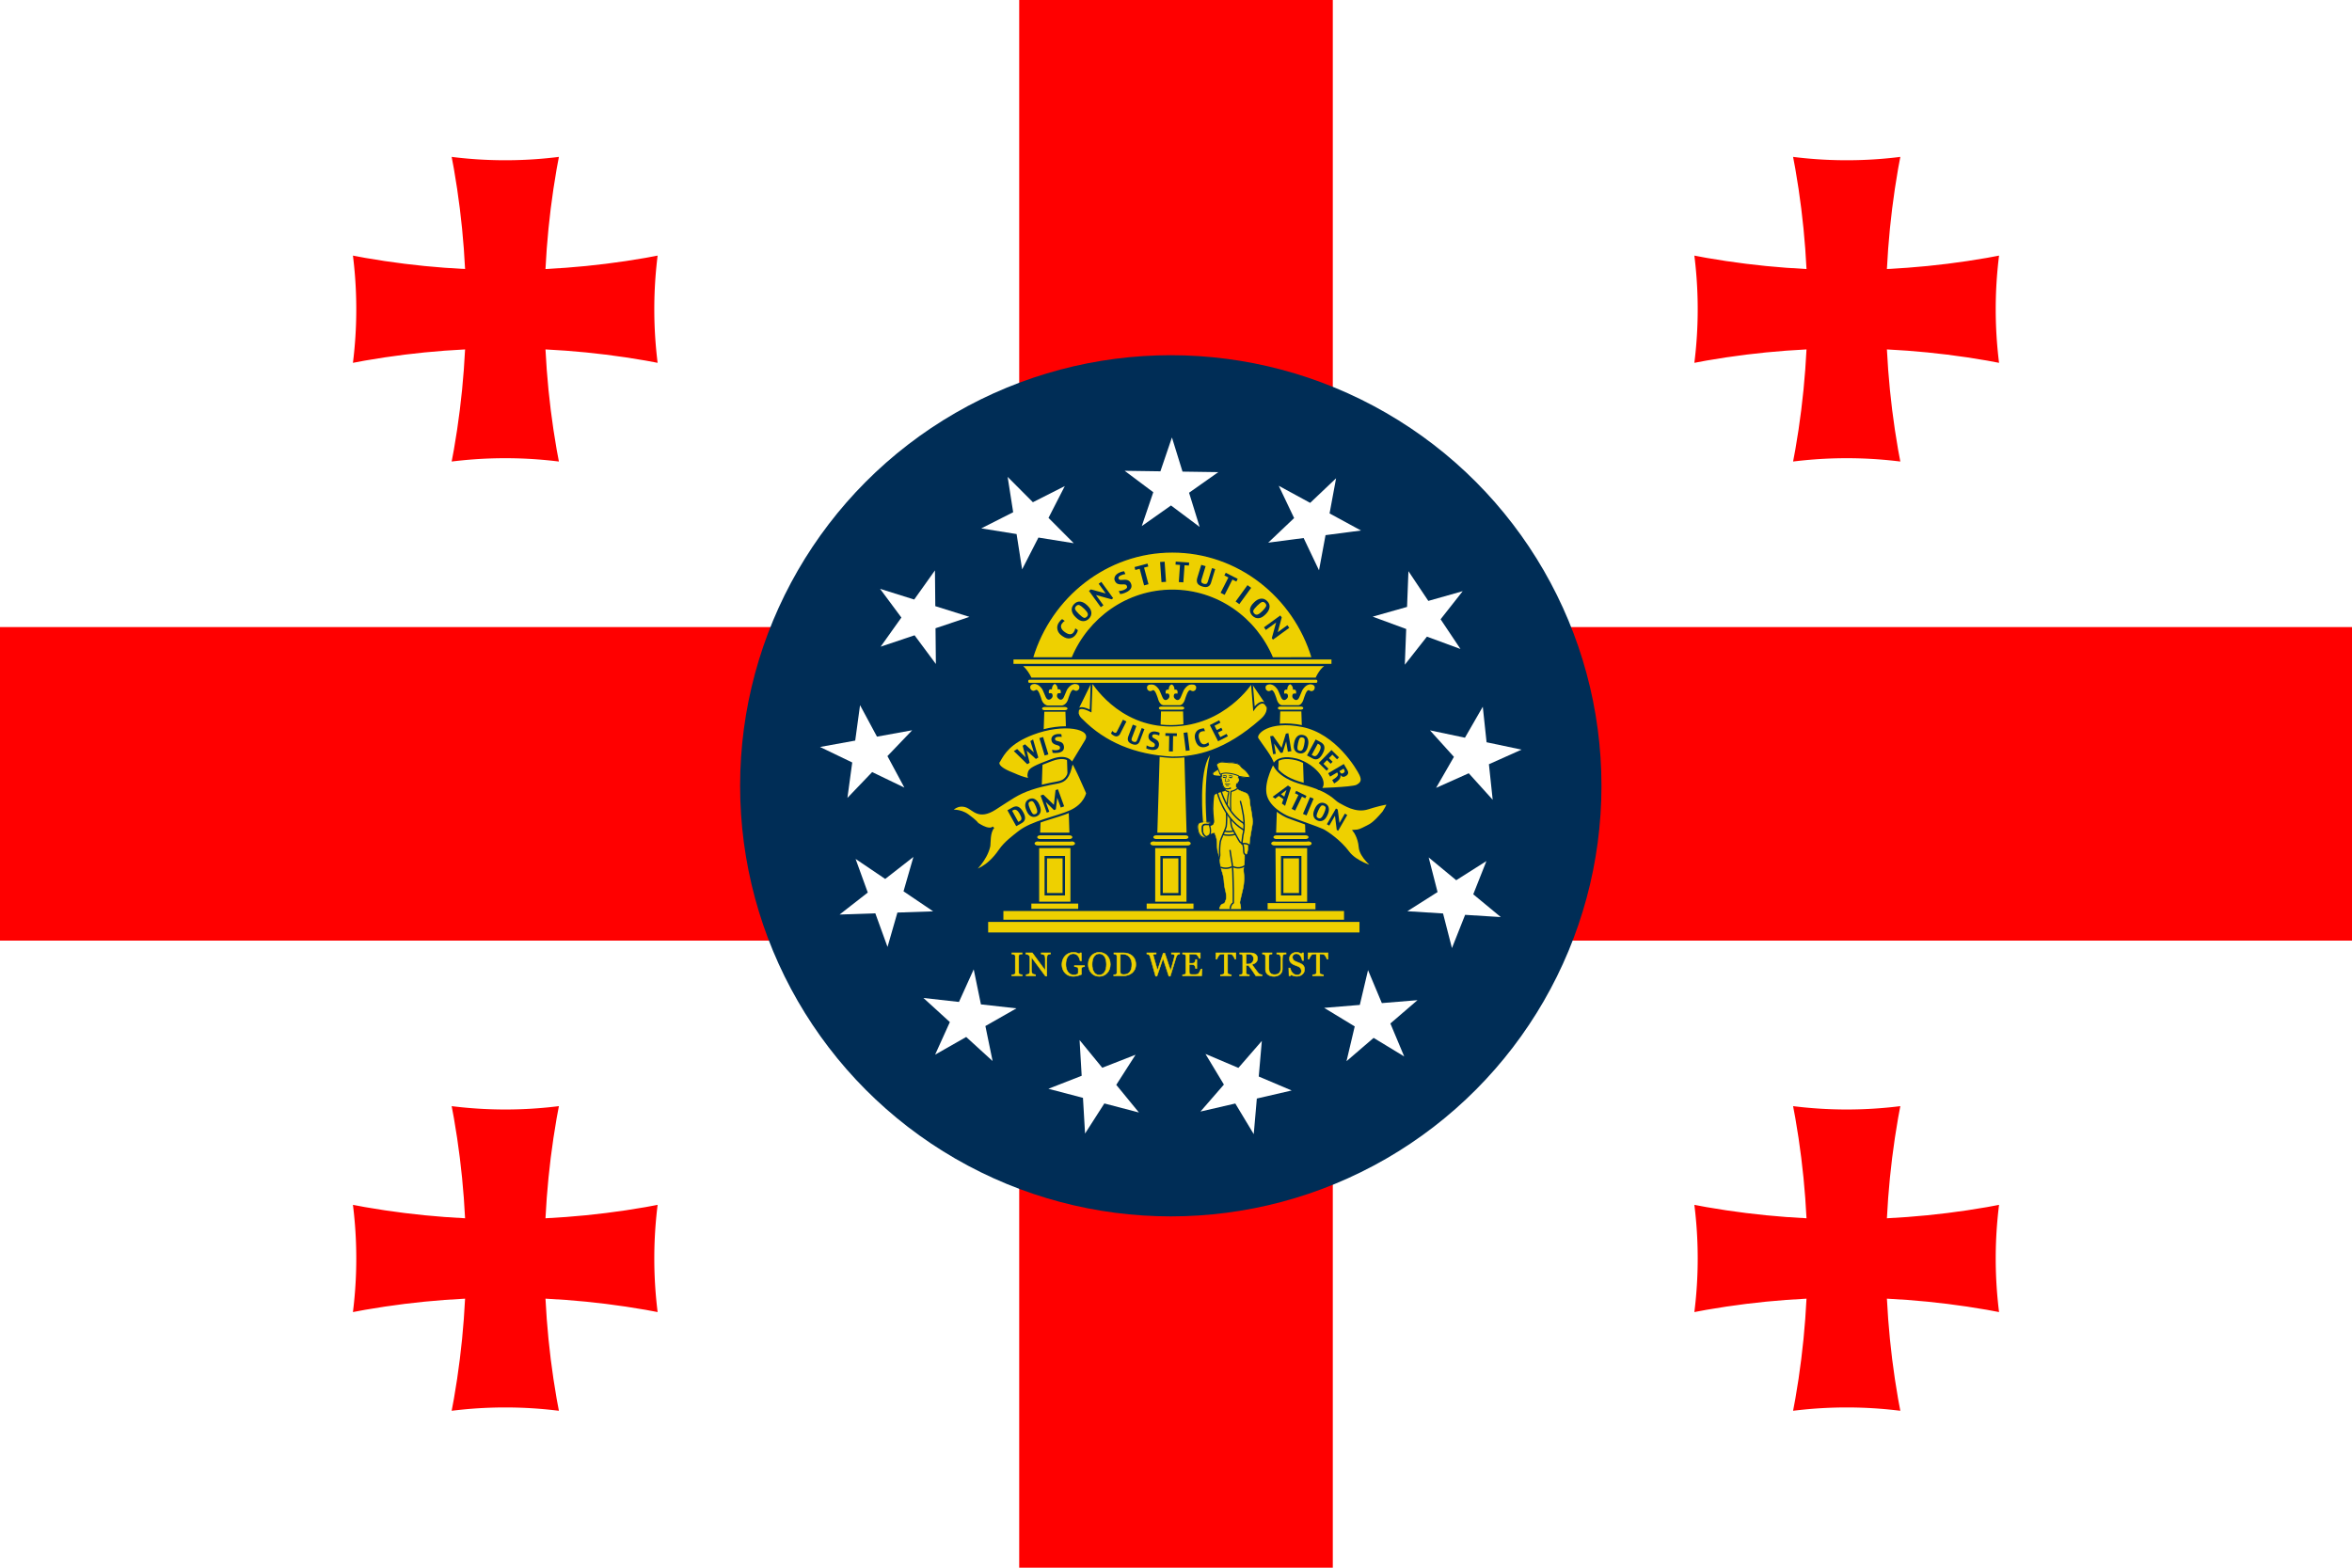<?xml version="1.0" encoding="UTF-8" standalone="no"?>
<!-- Created with Inkscape (http://www.inkscape.org/) -->

<svg
   width="238.125mm"
   height="158.75mm"
   viewBox="0 0 238.125 158.75"
   version="1.1"
   id="svg384070"
   inkscape:version="1.1 (ce6663b3b7, 2021-05-25)"
   sodipodi:docname="GA-good.svg"
   inkscape:export-filename="/home/kavi/Dropbox/maps-flags/50-state-awful-flag/GA-good.png"
   inkscape:export-xdpi="436.90668"
   inkscape:export-ydpi="436.90668"
   xmlns:inkscape="http://www.inkscape.org/namespaces/inkscape"
   xmlns:sodipodi="http://sodipodi.sourceforge.net/DTD/sodipodi-0.dtd"
   xmlns:xlink="http://www.w3.org/1999/xlink"
   xmlns="http://www.w3.org/2000/svg"
   xmlns:svg="http://www.w3.org/2000/svg">
  <sodipodi:namedview
     id="namedview384072"
     pagecolor="#ffffff"
     bordercolor="#666666"
     borderopacity="1.0"
     inkscape:pageshadow="2"
     inkscape:pageopacity="0.0"
     inkscape:pagecheckerboard="0"
     inkscape:document-units="mm"
     showgrid="false"
     inkscape:zoom="0.5543368"
     inkscape:cx="491.57841"
     inkscape:cy="201.14126"
     inkscape:window-width="1884"
     inkscape:window-height="1002"
     inkscape:window-x="1956"
     inkscape:window-y="1085"
     inkscape:window-maximized="0"
     inkscape:current-layer="layer1" />
  <defs
     id="defs384067">
    <g
       id="smallcross">
      <clipPath
         id="vclip">
        <path
           d="m -109,104 a 104,104 0 0 0 0,-208 h 218 a 104,104 0 0 0 0,208 z"
           id="path384154" />
      </clipPath>
      <path
         id="varm"
         d="M -55,74 A 55,55 0 0 1 55,74 V -74 a 55,55 0 0 1 -110,0 z"
         clip-path="url(#vclip)" />
      <use
         xlink:href="#varm"
         transform="rotate(90)"
         id="use384158"
         x="0"
         y="0"
         width="100%"
         height="100%" />
    </g>
  </defs>
  <g
     inkscape:label="Layer 1"
     inkscape:groupmode="layer"
     id="layer1"
     transform="translate(11.534,-60.414)">
    <rect
       width="238.125"
       height="158.75"
       style="fill:#ffffff;stroke-width:0.794"
       id="rect384163"
       x="-11.534"
       y="60.414" />
    <path
       d="m 91.654,60.414 v 63.5 h -103.188 v 31.75 h 103.188 v 63.5 h 31.75 v -63.5 h 103.188 v -31.75 H 123.404 V 60.414 Z"
       style="fill:#ff0000;stroke-width:0.794"
       id="path384165" />
    <use
       xlink:href="#smallcross"
       transform="matrix(0.794,0,0,0.794,39.623,91.727)"
       fill="#ff0000"
       id="use384167"
       x="0"
       y="0"
       width="100%"
       height="100%" />
    <use
       xlink:href="#smallcross"
       transform="matrix(0.794,0,0,0.794,175.434,187.851)"
       fill="#ff0000"
       id="use384169"
       x="0"
       y="0"
       width="100%"
       height="100%" />
    <use
       xlink:href="#smallcross"
       transform="matrix(0.794,0,0,0.794,175.434,91.727)"
       fill="#ff0000"
       id="use384171"
       x="0"
       y="0"
       width="100%"
       height="100%" />
    <use
       xlink:href="#smallcross"
       transform="matrix(0.794,0,0,0.794,39.623,187.851)"
       fill="#ff0000"
       id="use384173"
       x="0"
       y="0"
       width="100%"
       height="100%" />
    <g
       id="g384824"
       transform="matrix(0.066,0,0,0.066,-137.687,223.901)">
      <g
         id="g389404"
         transform="matrix(0.437,0,0,0.437,3077.962,-1893.148)">
        <circle
           style="fill:#002d56;fill-opacity:1;stroke:none;stroke-width:1.213;stroke-miterlimit:4;stroke-dasharray:none"
           id="path385267"
           cx="1440.338"
           cy="1422.713"
           r="1511.811" />
        <g
           id="g385561">
          <path
             d="m 1504.465,1514.251 102.59,-72.344 -125.564,-1.805 -37.159,-119.964 -40.439,118.857 -125.556,-1.802 100.562,75.261 -40.426,118.858 102.589,-72.347 100.563,75.255 z"
             fill="#ffffff"
             fill-rule="evenodd"
             transform="translate(0,-1120.464)"
             id="path384416" />
          <path
             d="m 1011.088,1602.538 57.221,-111.726 -112.017,56.746 -88.645,-88.954 19.422,124.031 -112.009,56.746 124.012,19.911 19.433,124.026 57.22,-111.728 124.01,19.906 z"
             fill="#ffffff"
             fill-rule="evenodd"
             transform="translate(0,-1120.464)"
             id="path384418" />
          <path
             d="m 613.715,1912.432 -1.25,-125.515 -72.816,102.296 -119.822,-37.574 74.829,100.798 -72.81,102.29 119.057,-39.993 74.837,100.787 -1.251,-125.516 119.053,-39.997 z"
             fill="#ffffff"
             fill-rule="evenodd"
             transform="translate(0,-1120.464)"
             id="path384420" />
          <path
             d="m 408.961,2370.567 -59.428,-110.554 -16.941,124.411 -123.554,22.407 113.092,54.48 -16.938,124.403 86.835,-90.732 113.095,54.467 -59.43,-110.555 86.829,-90.734 z"
             fill="#ffffff"
             fill-rule="evenodd"
             transform="translate(0,-1120.464)"
             id="path384422" />
          <path
             d="m 437.882,2870.211 -103.99,-70.275 42.808,118.03 -98.987,77.251 125.45,-4.312 42.808,118.023 34.727,-120.687 125.447,-4.324 -103.992,-70.274 34.721,-120.686 z"
             fill="#ffffff"
             fill-rule="evenodd"
             transform="translate(0,-1120.464)"
             id="path384424" />
          <path
             d="m 696.813,3302.032 -124.731,-13.905 92.748,84.618 -51.751,114.396 109.075,-62.11 92.744,84.61 -25.33,-122.997 109.066,-62.118 -124.732,-13.903 -25.335,-122.993 z"
             fill="#ffffff"
             fill-rule="evenodd"
             transform="translate(0,-1120.464)"
             id="path384426" />
          <path
             d="m 1127.534,3561.305 -116.902,45.646 121.441,31.827 7.332,125.338 67.72,-105.678 121.434,31.823 -79.58,-97.136 67.708,-105.682 -116.903,45.648 -79.582,-97.13 z"
             fill="#ffffff"
             fill-rule="evenodd"
             transform="translate(0,-1120.464)"
             id="path384428" />
          <path
             d="m 1626.773,3592.157 -82.3,94.736 122.317,-28.248 64.732,107.571 10.858,-125.037 122.308,-28.248 -115.598,-49.03 10.845,-125.035 -82.299,94.738 -115.597,-49.023 z"
             fill="#ffffff"
             fill-rule="evenodd"
             transform="translate(0,-1120.464)"
             id="path384430" />
          <path
             d="m 2086.016,3387.959 -28.85,122.124 95.177,-81.847 107.301,65.169 -48.486,-115.758 95.17,-81.844 -125.137,10.301 -48.497,-115.75 -28.849,122.126 -125.134,10.307 z"
             fill="#ffffff"
             fill-rule="evenodd"
             transform="translate(0,-1120.464)"
             id="path384432" />
          <path
             d="m 2396.077,2991.396 31.202,121.539 46.242,-116.696 125.29,7.844 -96.72,-79.966 46.238,-116.69 -106.015,67.267 -96.725,-79.955 31.203,121.54 -106.009,67.27 z"
             fill="#ffffff"
             fill-rule="evenodd"
             transform="translate(0,-1120.464)"
             id="path384434" />
          <path
             d="m 2339.455,2019.454 117.735,43.371 -69.754,-104.345 77.63,-98.639 -120.746,34.159 -69.752,-104.338 -4.875,125.449 -120.739,34.169 117.736,43.37 -4.869,125.446 z"
             fill="#ffffff"
             fill-rule="evenodd"
             transform="translate(0,-1120.464)"
             id="path384436" />
          <path
             d="m 1983.546,1663.149 124.399,-16.304 -110.248,-59.979 22.904,-123.41 -91.041,86.351 -110.243,-59.973 53.975,113.342 -91.03,86.358 124.4,-16.306 53.978,113.336 z"
             fill="#ffffff"
             fill-rule="evenodd"
             transform="translate(0,-1120.464)"
             id="path384438" />
          <path
             d="m 2486.234,2499.15 84.101,93.117 -13.279,-124.814 114.581,-51.271 -122.796,-25.864 -13.281,-124.806 -62.613,108.822 -122.796,-25.851 84.104,93.117 -62.607,108.822 z"
             fill="#ffffff"
             fill-rule="evenodd"
             id="path384440"
             transform="translate(0,-1120.464)" />
          <path
             d="m 918.673,2090.018 h -36.357 v -4.044 c 1.024,-0.08 2.503,-0.189 4.438,-0.342 1.934,-0.151 3.3,-0.379 4.097,-0.684 1.252,-0.493 2.162,-1.157 2.731,-1.993 0.569,-0.873 0.854,-2.069 0.854,-3.589 v -58.562 c 0,-1.328 -0.21,-2.43 -0.626,-3.304 -0.418,-0.912 -1.405,-1.669 -2.959,-2.279 -1.138,-0.456 -2.58,-0.872 -4.324,-1.253 -1.707,-0.417 -3.112,-0.664 -4.21,-0.741 v -4.044 h 36.357 v 4.044 c -1.177,0.04 -2.58,0.191 -4.21,0.456 -1.632,0.228 -3.055,0.532 -4.267,0.912 -1.442,0.456 -2.409,1.196 -2.902,2.222 -0.495,1.025 -0.74,2.165 -0.74,3.418 v 58.504 c 0,1.253 0.265,2.375 0.797,3.361 0.569,0.95 1.517,1.709 2.845,2.278 0.797,0.305 2.086,0.646 3.869,1.025 1.821,0.342 3.357,0.532 4.609,0.57 v 4.045 z"
             fill="#eed000"
             fill-rule="evenodd"
             stroke="#eed000"
             stroke-miterlimit="3.864"
             stroke-width="1.633"
             id="path384442" />
          <path
             d="m 1018.292,2013.227 c -1.063,0.04 -2.694,0.342 -4.893,0.912 -2.201,0.569 -3.775,1.159 -4.722,1.766 -1.366,0.951 -2.296,2.773 -2.788,5.469 -0.455,2.697 -0.683,6.115 -0.683,10.254 v 59.188 h -4.95 l -48.932,-66.138 v 41.7 c 0,4.671 0.285,8.26 0.854,10.767 0.606,2.506 1.516,4.292 2.731,5.354 0.871,0.837 2.672,1.615 5.405,2.336 2.731,0.723 4.532,1.102 5.405,1.139 v 4.044 h -33.114 v -4.044 c 1.024,-0.08 2.749,-0.436 5.178,-1.083 2.427,-0.684 3.944,-1.291 4.552,-1.823 1.326,-1.063 2.237,-2.675 2.731,-4.842 0.493,-2.202 0.738,-5.942 0.74,-11.222 v -39.82 c 0,-1.746 -0.304,-3.493 -0.91,-5.241 -0.608,-1.747 -1.423,-3.094 -2.447,-4.044 -1.365,-1.254 -3.225,-2.316 -5.576,-3.19 -2.315,-0.911 -4.193,-1.404 -5.633,-1.481 v -4.044 h 23.044 l 45.404,61.638 v -38.453 c 0,-4.708 -0.304,-8.315 -0.91,-10.824 -0.608,-2.544 -1.479,-4.233 -2.617,-5.07 -1.063,-0.721 -2.807,-1.422 -5.234,-2.108 -2.39,-0.684 -4.21,-1.063 -5.462,-1.14 v -4.044 h 32.83 v 4.044 0 z"
             fill="#eed000"
             fill-rule="evenodd"
             stroke="#eed000"
             stroke-miterlimit="3.864"
             stroke-width="1.633"
             id="path384444" />
          <path
             d="m 1137.369,2057.718 c -0.911,0.114 -2.144,0.305 -3.698,0.569 -1.518,0.229 -2.751,0.57 -3.698,1.025 -1.138,0.57 -1.954,1.387 -2.447,2.45 -0.455,1.025 -0.683,2.241 -0.683,3.646 v 6.267 c 0,4.557 0.018,7.633 0.057,9.228 0.075,1.595 0.151,2.906 0.228,3.931 -5.046,2.278 -10.071,4.026 -15.078,5.241 -5.007,1.214 -9.92,1.821 -14.737,1.823 -5.16,0 -10.128,-0.968 -14.907,-2.905 -4.78,-1.937 -8.953,-4.689 -12.518,-8.26 -3.604,-3.607 -6.469,-7.993 -8.592,-13.159 -2.125,-5.165 -3.186,-10.936 -3.186,-17.318 0,-6.153 1.004,-11.849 3.015,-17.09 2.048,-5.278 4.93,-9.854 8.648,-13.729 3.602,-3.797 7.889,-6.74 12.859,-8.83 5.007,-2.125 10.355,-3.188 16.045,-3.19 4.552,0 8.515,0.552 11.891,1.652 3.375,1.102 6.353,2.432 8.933,3.988 l 2.333,-3.874 h 4.552 l 0.512,28.255 h -4.666 c -0.797,-3.113 -1.783,-6.17 -2.958,-9.172 -1.177,-3.036 -2.694,-5.751 -4.552,-8.146 -1.86,-2.393 -4.136,-4.29 -6.828,-5.697 -2.656,-1.442 -5.843,-2.163 -9.559,-2.165 -4.059,0 -7.681,0.837 -10.867,2.506 -3.186,1.634 -5.957,4.083 -8.307,7.349 -2.315,3.153 -4.097,7.083 -5.349,11.792 -1.252,4.71 -1.878,9.969 -1.878,15.78 0,5.127 0.606,9.969 1.821,14.526 1.252,4.52 3.053,8.431 5.405,11.735 2.35,3.381 5.29,6.039 8.819,7.975 3.528,1.938 7.528,2.906 12.006,2.906 3.337,0 6.371,-0.513 9.104,-1.538 2.768,-1.026 4.721,-2.108 5.86,-3.247 0.302,-1.974 0.453,-3.968 0.455,-5.981 0.037,-2.012 0.055,-3.72 0.057,-5.127 v -4.443 c 0,-1.595 -0.228,-3 -0.683,-4.216 -0.418,-1.253 -1.309,-2.165 -2.674,-2.734 -1.252,-0.57 -2.959,-0.986 -5.121,-1.254 -2.125,-0.302 -3.794,-0.493 -5.007,-0.569 v -4.158 h 35.391 v 4.158 0 z"
             fill="#eed000"
             fill-rule="evenodd"
             stroke="#eed000"
             stroke-miterlimit="3.864"
             stroke-width="1.633"
             id="path384446" />
          <path
             d="m 1216.758,2018.753 c 3.565,3.723 6.353,8.223 8.364,13.501 2.009,5.241 3.014,11.051 3.016,17.432 0,6.419 -1.024,12.248 -3.073,17.489 -2.049,5.241 -4.893,9.704 -8.535,13.387 -3.528,3.646 -7.624,6.457 -12.29,8.431 -4.666,1.975 -9.636,2.96 -14.907,2.962 -5.615,0 -10.81,-1.044 -15.59,-3.133 -4.742,-2.125 -8.819,-5.068 -12.233,-8.83 -3.414,-3.683 -6.108,-8.145 -8.08,-13.387 -1.934,-5.278 -2.902,-10.918 -2.902,-16.919 0,-6.569 1.024,-12.417 3.073,-17.546 2.048,-5.164 4.874,-9.625 8.478,-13.387 3.565,-3.721 7.699,-6.569 12.404,-8.545 4.74,-1.975 9.69,-2.96 14.85,-2.962 5.348,0 10.393,1.008 15.135,3.019 4.741,2.014 8.837,4.842 12.29,8.488 z m -8.477,57.308 c 2.123,-3.456 3.659,-7.367 4.609,-11.735 0.985,-4.367 1.477,-9.247 1.479,-14.641 0,-5.544 -0.551,-10.633 -1.65,-15.267 -1.063,-4.632 -2.637,-8.583 -4.723,-11.849 -2.087,-3.228 -4.705,-5.733 -7.852,-7.52 -3.149,-1.823 -6.753,-2.734 -10.811,-2.734 -4.552,0 -8.421,1.045 -11.607,3.133 -3.186,2.09 -5.786,4.881 -7.795,8.374 -1.897,3.343 -3.32,7.254 -4.267,11.735 -0.91,4.482 -1.366,9.191 -1.366,14.128 0,5.469 0.492,10.407 1.479,14.812 0.985,4.406 2.541,8.317 4.666,11.735 2.048,3.343 4.626,5.963 7.738,7.861 3.11,1.862 6.826,2.792 11.152,2.792 4.057,0 7.719,-0.949 10.981,-2.849 3.262,-1.897 5.916,-4.555 7.967,-7.975 z"
             fill="#eed000"
             fill-rule="evenodd"
             stroke="#eed000"
             stroke-miterlimit="3.864"
             stroke-width="1.633"
             id="path384448" />
          <path
             d="m 1317.578,2050.085 c 0,6.875 -1.291,12.836 -3.869,17.887 -2.58,5.052 -5.937,9.191 -10.071,12.419 -4.173,3.229 -8.858,5.64 -14.054,7.234 -5.197,1.595 -10.565,2.393 -16.102,2.393 h -33.456 v -4.044 c 1.099,0 2.521,-0.09 4.267,-0.285 1.781,-0.228 2.957,-0.474 3.528,-0.741 1.138,-0.493 1.952,-1.214 2.447,-2.164 0.53,-0.986 0.795,-2.163 0.796,-3.532 v -58.333 c 0,-1.291 -0.228,-2.448 -0.683,-3.475 -0.418,-1.025 -1.271,-1.841 -2.56,-2.449 -1.177,-0.57 -2.447,-0.986 -3.812,-1.253 -1.365,-0.266 -2.542,-0.437 -3.528,-0.514 v -4.044 h 35.277 c 4.854,0 9.633,0.76 14.338,2.278 4.703,1.481 8.799,3.495 12.29,6.039 4.74,3.38 8.458,7.804 11.152,13.273 2.691,5.468 4.038,11.905 4.04,19.311 z m -13.941,-0.06 c 0,-5.43 -0.722,-10.329 -2.162,-14.697 -1.442,-4.404 -3.547,-8.24 -6.316,-11.507 -2.617,-3.114 -5.843,-5.563 -9.672,-7.349 -3.794,-1.784 -8.022,-2.675 -12.688,-2.677 -1.556,0 -3.319,0.04 -5.291,0.114 -1.934,0.04 -3.376,0.08 -4.324,0.114 v 62.15 c 0,3.457 1.005,5.85 3.016,7.178 2.009,1.33 5.101,1.994 9.274,1.994 4.817,0 9.027,-0.854 12.631,-2.563 3.603,-1.709 6.524,-4.082 8.762,-7.121 2.351,-3.19 4.058,-6.873 5.121,-11.052 1.098,-4.216 1.648,-9.076 1.649,-14.584 z"
             fill="#eed000"
             fill-rule="evenodd"
             stroke="#eed000"
             stroke-miterlimit="3.864"
             stroke-width="1.633"
             id="path384450" />
          <path
             d="m 1471.759,2013.227 c -0.949,0.04 -2.048,0.268 -3.3,0.684 -1.252,0.381 -2.409,0.894 -3.471,1.538 -1.328,0.836 -2.409,1.805 -3.243,2.905 -0.797,1.064 -1.499,2.563 -2.105,4.5 -2.694,8.772 -5.823,19.026 -9.388,30.762 -3.567,11.698 -7.416,24.173 -11.551,37.427 h -5.234 l -20.369,-62.207 -21.223,62.207 h -5.007 c -3.755,-13.291 -7.644,-27.077 -11.664,-41.357 -4.022,-14.316 -6.714,-23.906 -8.08,-28.768 -0.341,-1.177 -0.854,-2.22 -1.536,-3.133 -0.646,-0.911 -1.536,-1.746 -2.674,-2.506 -0.949,-0.645 -2.068,-1.12 -3.357,-1.424 -1.252,-0.342 -2.39,-0.55 -3.414,-0.627 v -4.044 h 32.944 v 4.044 c -2.884,0.154 -5.348,0.438 -7.396,0.855 -2.011,0.418 -3.016,1.122 -3.016,2.108 0,0.381 0.057,0.894 0.171,1.538 0.114,0.609 0.208,1.102 0.284,1.481 0.871,3.343 2.408,8.869 4.609,16.577 2.237,7.672 5.537,19.18 9.9,34.522 l 20.141,-59.986 h 5.576 l 20.312,61.296 c 2.731,-9.417 5.082,-17.64 7.056,-24.667 1.972,-7.063 3.602,-13.103 4.893,-18.115 0.91,-3.532 1.479,-5.942 1.707,-7.235 0.228,-1.328 0.342,-2.448 0.342,-3.361 0,-1.291 -0.893,-2.373 -2.674,-3.247 -1.746,-0.873 -4.591,-1.461 -8.535,-1.767 v -4.044 h 29.302 z"
             fill="#eed000"
             fill-rule="evenodd"
             stroke="#eed000"
             stroke-miterlimit="3.864"
             stroke-width="1.633"
             id="path384452" />
          <path
             d="m 1550.155,2066.206 -1.536,23.812 h -67.025 v -4.044 c 1.138,-0.08 2.655,-0.226 4.552,-0.456 1.896,-0.266 3.127,-0.531 3.698,-0.798 1.213,-0.569 2.047,-1.311 2.504,-2.222 0.492,-0.911 0.738,-2.068 0.74,-3.475 v -58.106 c 0,-1.253 -0.21,-2.354 -0.626,-3.304 -0.418,-0.986 -1.291,-1.783 -2.617,-2.393 -1.024,-0.493 -2.409,-0.929 -4.153,-1.31 -1.707,-0.379 -3.072,-0.607 -4.097,-0.684 v -4.044 h 62.474 v 19.482 h -4.267 c -0.76,-2.886 -2.409,-5.942 -4.95,-9.172 -2.504,-3.265 -4.893,-5.05 -7.169,-5.354 -1.177,-0.151 -2.58,-0.266 -4.211,-0.342 -1.632,-0.08 -3.49,-0.112 -5.576,-0.114 h -12.688 v 32.129 h 9.104 c 2.919,0 5.044,-0.265 6.373,-0.797 1.365,-0.57 2.561,-1.5 3.584,-2.792 0.834,-1.1 1.534,-2.562 2.105,-4.386 0.606,-1.86 1.005,-3.607 1.195,-5.241 h 4.268 v 31.616 h -4.268 c -0.153,-1.823 -0.569,-3.74 -1.251,-5.754 -0.646,-2.05 -1.328,-3.531 -2.048,-4.443 -1.177,-1.481 -2.523,-2.449 -4.04,-2.905 -1.48,-0.456 -3.453,-0.684 -5.917,-0.684 h -9.104 v 24.268 c 0,2.432 0.171,4.35 0.512,5.754 0.342,1.406 1.005,2.469 1.991,3.19 0.985,0.723 2.331,1.196 4.04,1.424 1.707,0.19 4.134,0.285 7.283,0.285 h 4.95 c 2.048,0 3.773,-0.07 5.177,-0.228 1.44,-0.151 2.919,-0.417 4.438,-0.798 1.554,-0.417 2.655,-0.966 3.3,-1.652 1.744,-1.823 3.565,-4.575 5.462,-8.26 1.935,-3.721 3.167,-6.455 3.698,-8.203 h 4.095 v 0 z"
             fill="#eed000"
             fill-rule="evenodd"
             stroke="#eed000"
             stroke-miterlimit="3.864"
             stroke-width="1.633"
             id="path384454" />
          <path
             d="m 1668.908,2031.115 h -3.926 c -0.341,-1.367 -0.967,-2.98 -1.877,-4.842 -0.873,-1.898 -1.86,-3.684 -2.959,-5.355 -1.138,-1.747 -2.389,-3.265 -3.755,-4.557 -1.329,-1.328 -2.618,-2.088 -3.869,-2.279 -1.177,-0.151 -2.657,-0.265 -4.438,-0.341 -1.783,-0.08 -3.434,-0.112 -4.95,-0.114 h -3.3 v 64.656 c 0,1.254 0.265,2.413 0.797,3.476 0.53,1.025 1.46,1.822 2.788,2.393 0.683,0.267 2.105,0.626 4.268,1.082 2.199,0.456 3.906,0.703 5.121,0.741 v 4.044 h -38.122 v -4.044 c 1.062,-0.08 2.673,-0.226 4.836,-0.456 2.2,-0.228 3.717,-0.513 4.552,-0.854 1.252,-0.493 2.162,-1.195 2.731,-2.108 0.606,-0.948 0.909,-2.202 0.91,-3.76 v -65.169 h -3.3 c -1.177,0 -2.637,0.04 -4.381,0.114 -1.746,0.04 -3.414,0.152 -5.007,0.341 -1.252,0.153 -2.561,0.912 -3.926,2.279 -1.328,1.33 -2.56,2.848 -3.698,4.557 -1.138,1.709 -2.144,3.532 -3.015,5.469 -0.873,1.899 -1.479,3.475 -1.821,4.728 h -3.983 v -21.932 h 70.325 v 21.931 0 z"
             fill="#eed000"
             fill-rule="evenodd"
             stroke="#eed000"
             stroke-miterlimit="3.864"
             stroke-width="1.633"
             id="path384456" />
          <path
             d="m 1760.675,2090.018 h -21.735 c -4.818,-7.557 -9.18,-14.088 -13.086,-19.596 -3.869,-5.506 -8.08,-11.183 -12.631,-17.033 h -8.25 v 25.635 c 0,1.329 0.208,2.506 0.626,3.531 0.416,0.988 1.307,1.749 2.674,2.279 0.683,0.267 1.878,0.513 3.585,0.74 1.707,0.228 3.147,0.361 4.324,0.399 v 4.044 h -34.139 v -4.044 c 0.91,-0.08 2.219,-0.208 3.926,-0.399 1.744,-0.188 2.957,-0.436 3.642,-0.74 1.138,-0.493 1.952,-1.214 2.446,-2.165 0.53,-0.949 0.795,-2.163 0.797,-3.646 v -58.448 c 0,-1.328 -0.19,-2.505 -0.569,-3.532 -0.381,-1.025 -1.271,-1.804 -2.674,-2.336 -0.95,-0.342 -2.182,-0.645 -3.698,-0.911 -1.519,-0.303 -2.808,-0.493 -3.869,-0.57 v -4.044 h 37.268 c 3.414,0 6.618,0.361 9.616,1.082 2.996,0.684 5.707,1.806 8.136,3.361 2.351,1.521 4.228,3.514 5.633,5.981 1.403,2.432 2.104,5.374 2.105,8.83 0,3.116 -0.475,5.868 -1.422,8.26 -0.949,2.393 -2.352,4.463 -4.21,6.209 -1.707,1.635 -3.755,3.059 -6.145,4.272 -2.389,1.179 -5.026,2.185 -7.908,3.02 3.982,5.28 7.282,9.724 9.9,13.33 2.655,3.608 5.897,7.995 9.729,13.159 1.668,2.278 3.167,3.97 4.495,5.07 1.366,1.064 2.712,1.937 4.04,2.62 0.985,0.495 2.217,0.874 3.698,1.14 1.479,0.267 2.711,0.418 3.698,0.456 v 4.046 0 z m -29.928,-60.271 c 0,-4.899 -1.404,-8.772 -4.21,-11.621 -2.808,-2.886 -6.771,-4.327 -11.892,-4.329 h -9.672 v 34.692 h 7.454 c 5.235,0 9.596,-1.67 13.086,-5.013 3.487,-3.378 5.232,-7.955 5.234,-13.729 z"
             fill="#eed000"
             fill-rule="evenodd"
             stroke="#eed000"
             stroke-miterlimit="3.864"
             stroke-width="1.633"
             id="path384458" />
          <path
             d="m 1845.111,2013.227 c -1.063,0.04 -2.617,0.268 -4.666,0.684 -2.048,0.418 -3.718,1.045 -5.007,1.88 -1.291,0.875 -2.182,2.677 -2.674,5.412 -0.494,2.734 -0.74,6.078 -0.74,10.026 v 35.148 c 0,4.482 -0.93,8.374 -2.788,11.678 -1.86,3.304 -4.306,6.021 -7.34,8.146 -2.998,2.05 -6.164,3.514 -9.502,4.386 -3.3,0.911 -6.469,1.367 -9.502,1.367 -4.856,0 -9.18,-0.646 -12.973,-1.937 -3.794,-1.253 -6.981,-2.962 -9.559,-5.127 -2.542,-2.165 -4.458,-4.632 -5.747,-7.406 -1.291,-2.809 -1.935,-5.734 -1.935,-8.773 v -47.794 c 0,-1.328 -0.227,-2.43 -0.683,-3.304 -0.418,-0.911 -1.291,-1.746 -2.617,-2.506 -0.949,-0.531 -2.162,-0.949 -3.642,-1.253 -1.479,-0.342 -2.694,-0.55 -3.642,-0.627 v -4.044 h 33.627 v 4.044 c -1.063,0.04 -2.409,0.211 -4.04,0.514 -1.593,0.304 -2.77,0.589 -3.528,0.854 -1.291,0.456 -2.162,1.216 -2.617,2.279 -0.418,1.064 -0.626,2.222 -0.626,3.475 v 44.662 c 0,2.165 0.228,4.443 0.683,6.836 0.493,2.355 1.44,4.557 2.845,6.607 1.479,2.09 3.489,3.799 6.031,5.127 2.541,1.33 6.029,1.994 10.469,1.994 4.171,0 7.662,-0.664 10.469,-1.994 2.845,-1.328 5.082,-3.074 6.714,-5.24 1.554,-2.051 2.655,-4.196 3.3,-6.438 0.644,-2.239 0.966,-4.499 0.967,-6.779 v -33.155 c 0,-4.215 -0.304,-7.651 -0.91,-10.311 -0.608,-2.695 -1.499,-4.461 -2.674,-5.298 -1.328,-0.949 -3.149,-1.689 -5.462,-2.222 -2.276,-0.531 -4.022,-0.835 -5.235,-0.912 v -4.044 h 33.001 v 4.045 0 z"
             fill="#eed000"
             fill-rule="evenodd"
             stroke="#eed000"
             stroke-miterlimit="3.864"
             stroke-width="1.633"
             id="path384460" />
          <path
             d="m 1904.99,2052.933 c 1.707,1.899 2.959,3.988 3.755,6.267 0.834,2.241 1.25,4.861 1.252,7.861 0,7.14 -2.637,13.027 -7.909,17.659 -5.273,4.634 -11.817,6.948 -19.629,6.95 -3.604,0 -7.208,-0.552 -10.811,-1.652 -3.604,-1.14 -6.714,-2.507 -9.331,-4.102 l -2.447,4.159 h -4.552 l -0.797,-27.686 h 4.609 c 0.948,3.418 2.046,6.514 3.3,9.286 1.289,2.734 2.976,5.298 5.064,7.69 1.972,2.241 4.265,4.026 6.885,5.354 2.655,1.33 5.727,1.994 9.218,1.994 2.617,0 4.893,-0.342 6.827,-1.025 1.972,-0.684 3.565,-1.652 4.78,-2.905 1.212,-1.253 2.104,-2.715 2.674,-4.387 0.606,-1.709 0.908,-3.664 0.91,-5.868 0,-3.227 -0.91,-6.227 -2.731,-9 -1.821,-2.809 -4.534,-4.937 -8.136,-6.38 -2.466,-0.986 -5.292,-2.069 -8.478,-3.247 -3.186,-1.215 -5.937,-2.354 -8.25,-3.418 -4.552,-2.05 -8.099,-4.728 -10.64,-8.032 -2.503,-3.341 -3.755,-7.689 -3.755,-13.045 0,-3.076 0.626,-5.942 1.878,-8.602 1.252,-2.658 3.033,-5.031 5.348,-7.121 2.199,-1.974 4.797,-3.512 7.795,-4.614 2.996,-1.139 6.125,-1.709 9.388,-1.709 3.716,0 7.036,0.57 9.957,1.709 2.959,1.14 5.651,2.469 8.079,3.988 l 2.333,-3.874 h 4.552 l 0.455,26.831 h -4.609 c -0.836,-3.076 -1.783,-6.019 -2.845,-8.83 -1.024,-2.809 -2.372,-5.353 -4.04,-7.633 -1.632,-2.202 -3.624,-3.949 -5.974,-5.241 -2.353,-1.328 -5.235,-1.992 -8.648,-1.994 -3.604,0 -6.677,1.159 -9.218,3.475 -2.542,2.318 -3.812,5.146 -3.812,8.488 0,3.495 0.814,6.4 2.447,8.716 1.631,2.279 4.001,4.159 7.112,5.64 2.769,1.33 5.48,2.489 8.137,3.475 2.692,0.951 5.29,1.976 7.795,3.077 2.276,0.987 4.456,2.107 6.543,3.36 2.123,1.253 3.964,2.716 5.519,4.386 z"
             fill="#eed000"
             fill-rule="evenodd"
             stroke="#eed000"
             stroke-miterlimit="3.864"
             stroke-width="1.633"
             id="path384462" />
          <path
             d="m 1992.376,2031.115 h -3.926 c -0.341,-1.367 -0.967,-2.98 -1.877,-4.842 -0.873,-1.898 -1.86,-3.684 -2.959,-5.355 -1.138,-1.747 -2.39,-3.265 -3.755,-4.557 -1.328,-1.328 -2.617,-2.088 -3.869,-2.279 -1.177,-0.151 -2.656,-0.265 -4.438,-0.341 -1.783,-0.08 -3.433,-0.112 -4.95,-0.114 h -3.3 v 64.656 c 0,1.254 0.265,2.413 0.796,3.476 0.53,1.025 1.46,1.822 2.788,2.393 0.683,0.267 2.105,0.626 4.267,1.082 2.199,0.456 3.906,0.703 5.121,0.741 v 4.044 h -38.122 v -4.044 c 1.062,-0.08 2.672,-0.226 4.836,-0.456 2.199,-0.228 3.716,-0.513 4.552,-0.854 1.251,-0.493 2.162,-1.195 2.731,-2.108 0.606,-0.948 0.909,-2.202 0.911,-3.76 v -65.169 h -3.3 c -1.177,0 -2.637,0.04 -4.381,0.114 -1.746,0.04 -3.414,0.152 -5.007,0.341 -1.251,0.153 -2.56,0.912 -3.926,2.279 -1.328,1.33 -2.56,2.848 -3.698,4.557 -1.138,1.709 -2.145,3.532 -3.016,5.469 -0.873,1.899 -1.479,3.475 -1.821,4.728 h -3.983 v -21.932 h 70.326 z"
             fill="#eed000"
             fill-rule="evenodd"
             stroke="#eed000"
             stroke-miterlimit="3.864"
             stroke-width="1.633"
             id="path384464" />
          <path
             d="m 1442.886,1066.189 c 0.164,-0.07 0.257,-0.09 0.263,-0.09 0.064,-0.02 10.041,3.569 10.126,19.197 8.829,-1.654 12.393,3.009 10.691,13.987 0,0 -10.482,-2.834 -12.193,3.143 -2.57,6.91 -0.61,12.539 5.879,16.888 0,0 10.9,8.638 17.759,-7.735 6.859,-16.373 9.328,-21.942 9.328,-21.942 1.908,-6.032 13.265,-20.168 23.578,-22.149 3.929,-1.575 7.69,-1.264 11.886,-0.261 0,0 9.024,1.953 9.28,9.494 0.257,7.54 -2.822,10.822 -7.911,13.01 -5.626,2.419 -12.573,-2.773 -12.573,-2.773 -2.422,-0.453 -3.195,0.385 -4.683,1.417 -0.685,0.475 -3.541,3.61 -5.196,7.139 0,0 -5.009,10.588 -7.398,18.675 -1.882,6.368 -6.03,25.629 -25.531,28.52 h -46.022 c -19.501,-2.891 -23.649,-22.152 -25.531,-28.52 -2.39,-8.087 -7.398,-18.675 -7.398,-18.675 -1.655,-3.529 -4.511,-6.664 -5.196,-7.139 -1.487,-1.031 -2.261,-1.869 -4.683,-1.417 0,0 -6.948,5.192 -12.574,2.773 -5.089,-2.188 -8.168,-5.469 -7.911,-13.01 0.257,-7.541 9.281,-9.494 9.281,-9.494 4.196,-1.002 7.957,-1.314 11.886,0.261 10.313,1.981 21.67,16.117 23.577,22.149 0,0 2.469,5.569 9.328,21.942 6.858,16.373 17.759,7.735 17.759,7.735 6.489,-4.349 8.448,-9.979 5.879,-16.888 -1.71,-5.978 -12.193,-3.143 -12.193,-3.143 -1.701,-10.978 1.862,-15.64 10.691,-13.987 0.085,-15.628 10.062,-19.222 10.127,-19.197 0.01,0 0.099,0.03 0.263,0.09 z"
             fill="#eed000"
             id="path384466" />
          <path
             d="m 1500.156,2712.424 h -111.407 l 13.148,-434.677 h 85.629 z"
             fill="#eed000"
             fill-rule="evenodd"
             stroke="#002d56"
             stroke-miterlimit="3.864"
             stroke-width="8.489"
             transform="translate(0,-1120.464)"
             id="path384468" />
          <path
             d="m 1499.679,2954.14 h -118.304 l -0.01,-197.392 118.309,-0.037 z"
             fill="#eed000"
             fill-rule="evenodd"
             stroke="#002d56"
             stroke-miterlimit="3.864"
             stroke-width="8.489"
             transform="translate(0,-1120.464)"
             id="path384470" />
          <path
             d="m 1379.438,1613.774 h 119.926 c 8.354,0 15.125,5.091 15.125,11.372 0,6.281 -6.772,11.372 -15.125,11.372 h -119.926 c -8.354,0 -15.125,-5.091 -15.125,-11.372 0,-6.281 6.771,-11.372 15.125,-11.372 z"
             fill="#eed000"
             stroke="#002d56"
             stroke-miterlimit="3.864"
             stroke-width="8.489"
             id="path384472" />
          <path
             d="m 1388.33,1592.438 h 104.688 c 7.438,0 13.468,4.776 13.468,10.668 v 0 c 0,5.892 -6.03,10.668 -13.468,10.668 H 1388.33 c -7.438,0 -13.468,-4.776 -13.468,-10.668 v 0 c 0,-5.892 6.03,-10.668 13.468,-10.668 z"
             fill="#eed000"
             fill-rule="evenodd"
             stroke="#002d56"
             stroke-miterlimit="3.864"
             stroke-width="8.489"
             id="path384474" />
          <path
             d="m 1408.073,1673.258 h 63.204 v 130.138 h -63.204 z"
             fill="none"
             stroke="#002d56"
             stroke-miterlimit="3.864"
             stroke-width="8.489"
             id="path384476" />
          <path
             d="m 1406.756,1142.121 h 72.604 c 5.967,0 10.804,3.515 10.804,7.852 0,4.336 -4.837,7.851 -10.804,7.851 h -72.604 c -5.967,0 -10.804,-3.515 -10.804,-7.851 10e-4,-4.336 4.838,-7.852 10.804,-7.852 z"
             fill="#eed000"
             stroke="#002d56"
             stroke-miterlimit="3.864"
             stroke-width="4.9"
             id="path384478" />
          <path
             d="m 847.716,1857.296 h 1205.739 v 40.657 H 847.716 Z"
             fill="#eed000"
             fill-rule="evenodd"
             stroke="#002d56"
             stroke-miterlimit="3.864"
             stroke-width="10"
             id="path384480" />
          <path
             d="M 796.275,1897.608 H 2105.73 v 43.049 H 796.275 Z"
             fill="#eed000"
             stroke="#002d56"
             stroke-miterlimit="3.864"
             stroke-width="6"
             id="path384482" />
          <path
             d="M 883.369,974.461 H 2009.156 v 24.908 H 883.369 Z"
             fill="#eed000"
             fill-rule="evenodd"
             stroke="#002d56"
             stroke-miterlimit="3.864"
             stroke-width="9.55"
             id="path384484" />
          <path
             d="m 1797.101,973.698 c -58.327,-139.731 -193.696,-237.364 -351.38,-237.364 -157.589,0 -292.886,97.769 -351.272,237.364 H 954.513 c 64.724,-214.771 260.381,-372.222 491.209,-372.222 230.985,0 426.756,157.157 491.414,372.153 z"
             style="fill:#eed000;fill-rule:evenodd;stroke:#002d56;stroke-width:4.9;stroke-linejoin:round;stroke-miterlimit:3.864"
             id="path384486" />
          <path
             d="m 913.621,999.682 c 0,0 19.459,11.64 35.665,46.297 l 1001.527,-0.04 c 0,0 16.471,-38.751 39.159,-46.332 z"
             fill="#eed000"
             fill-rule="evenodd"
             stroke="#002d56"
             stroke-miterlimit="3.864"
             stroke-width="6"
             id="path384488" />
          <path
             d="m 1162.093,1054.981 c 0,0 92.78,159.232 281.446,157.039 186.37,-2.166 281.447,-151.624 281.447,-151.624 l 49.699,73.646 c 0,0 18.367,24.909 -17.286,56.317 -125.957,110.957 -225.731,132.764 -313.859,132.129 -130.155,-7.123 -235.137,-51.168 -314.939,-132.129 -14.354,-11.935 -17.287,-27.617 -12.965,-40.614 z"
             style="fill:#eed000;fill-rule:evenodd;stroke:#002d56;stroke-width:4.9;stroke-linejoin:round;stroke-miterlimit:3.864"
             id="path384490" />
          <path
             d="m 1113.745,1166.262 c 0,0 -5.672,-32.219 45.107,-6.226 l 3.781,-104.514"
             fill="none"
             stroke="#002d56"
             stroke-miterlimit="3.864"
             stroke-width="6.367"
             id="path384492" />
          <path
             d="m 1778.196,1144.331 c -16.206,-34.927 -45.918,7.851 -45.918,7.851 l -7.481,-91.244"
             fill="none"
             stroke="#002d56"
             stroke-miterlimit="3.864"
             stroke-width="6.367"
             id="path384494" />
          <path
             d="m 943.869,1047.856 h 1006.944 c 3.58,0 6.482,3.027 6.482,6.761 v 2.252 c 0,3.734 -2.902,6.761 -6.482,6.761 H 943.869 c -3.58,0 -6.482,-3.027 -6.482,-6.761 v -2.252 c -10e-4,-3.734 2.902,-6.761 6.482,-6.761 z"
             fill="#eed000"
             stroke="#002d56"
             stroke-miterlimit="3.864"
             stroke-width="5"
             id="path384496" />
          <path
             d="m 1032.874,1064.939 c 0.164,-0.07 0.257,-0.09 0.263,-0.09 0.065,-0.02 10.041,3.569 10.126,19.197 8.829,-1.654 12.393,3.009 10.692,13.987 0,0 -10.482,-2.834 -12.193,3.143 -2.57,6.91 -0.61,12.539 5.879,16.888 0,0 10.9,8.638 17.759,-7.735 6.859,-16.373 9.328,-21.942 9.328,-21.942 1.907,-6.032 13.264,-20.168 23.578,-22.149 3.929,-1.575 7.69,-1.264 11.886,-0.261 0,0 9.024,1.953 9.28,9.494 0.256,7.541 -2.823,10.822 -7.911,13.01 -5.626,2.419 -12.573,-2.773 -12.573,-2.773 -2.422,-0.453 -3.196,0.385 -4.683,1.417 -0.685,0.475 -3.541,3.61 -5.196,7.139 0,0 -5.009,10.588 -7.398,18.675 -1.882,6.368 -6.03,25.629 -25.531,28.52 h -46.022 c -19.501,-2.891 -23.649,-22.152 -25.531,-28.52 -2.389,-8.087 -7.398,-18.675 -7.398,-18.675 -1.655,-3.529 -4.511,-6.664 -5.196,-7.139 -1.487,-1.031 -2.261,-1.869 -4.683,-1.417 0,0 -6.948,5.192 -12.573,2.773 -5.089,-2.188 -8.168,-5.469 -7.912,-13.01 0.257,-7.54 9.281,-9.494 9.281,-9.494 4.196,-1.002 7.957,-1.314 11.886,0.261 10.313,1.981 21.67,16.117 23.577,22.149 0,0 2.469,5.569 9.328,21.942 6.859,16.373 17.759,7.735 17.759,7.735 6.489,-4.349 8.448,-9.979 5.879,-16.888 -1.711,-5.978 -12.193,-3.143 -12.193,-3.143 -1.701,-10.978 1.863,-15.64 10.691,-13.987 0.086,-15.628 10.062,-19.222 10.127,-19.197 0.01,0 0.099,0.03 0.263,0.09 z"
             fill="#eed000"
             id="path384498" />
          <path
             d="M 1088.871,2712.424 H 977.464 l 14.816,-434.677 h 82.295 z"
             fill="#eed000"
             fill-rule="evenodd"
             stroke="#002d56"
             stroke-miterlimit="3.864"
             stroke-width="8.489"
             transform="translate(0,-1120.464)"
             id="path384500" />
          <path
             d="M 1092.32,2954.14 H 974.016 l -10e-4,-197.392 118.305,-0.037 z"
             fill="#eed000"
             fill-rule="evenodd"
             stroke="#002d56"
             stroke-miterlimit="3.864"
             stroke-width="8.489"
             transform="translate(0,-1120.464)"
             id="path384502" />
          <path
             d="m 973.205,1613.774 h 119.926 c 8.354,0 15.125,5.091 15.125,11.372 v 0 c 0,6.281 -6.772,11.372 -15.125,11.372 H 973.205 c -8.353,0 -15.125,-5.091 -15.125,-11.372 v 0 c -0.001,-6.281 6.771,-11.372 15.125,-11.372 z"
             fill="#eed000"
             fill-rule="evenodd"
             stroke="#002d56"
             stroke-miterlimit="3.864"
             stroke-width="8.489"
             id="path384504" />
          <path
             d="m 980.824,1592.438 h 104.688 c 7.438,0 13.468,4.776 13.468,10.668 v 0 c 0,5.892 -6.03,10.668 -13.468,10.668 H 980.824 c -7.438,0 -13.468,-4.776 -13.468,-10.668 v 0 c 0,-5.892 6.03,-10.668 13.468,-10.668 z"
             fill="#eed000"
             fill-rule="evenodd"
             stroke="#002d56"
             stroke-miterlimit="3.864"
             stroke-width="8.489"
             id="path384506" />
          <path
             d="m 1001.566,1673.258 h 63.204 v 130.138 h -63.204 z"
             fill="none"
             stroke="#002d56"
             stroke-miterlimit="3.864"
             stroke-width="8.489"
             id="path384508" />
          <path
             d="m 996.866,1143.786 h 72.604 c 5.967,0 10.804,3.515 10.804,7.852 0,4.336 -4.837,7.852 -10.804,7.852 h -72.604 c -5.967,0 -10.804,-3.515 -10.804,-7.852 0,-4.336 4.837,-7.852 10.804,-7.852 z"
             fill="#eed000"
             stroke="#002d56"
             stroke-miterlimit="3.864"
             stroke-width="4.9"
             id="path384510" />
          <path
             d="m 948.896,1834.177 h 168.544 v 22.744 H 948.896 Z"
             fill="#eed000"
             fill-rule="evenodd"
             stroke="#002d56"
             stroke-miterlimit="3.864"
             stroke-width="4.083"
             id="path384512" />
          <path
             d="m 1858.991,1066.189 c 0.164,-0.07 0.257,-0.09 0.263,-0.09 0.065,-0.02 10.042,3.569 10.127,19.197 8.829,-1.654 12.393,3.009 10.691,13.987 0,0 -10.482,-2.834 -12.193,3.143 -2.57,6.91 -0.61,12.539 5.879,16.888 0,0 10.9,8.638 17.759,-7.735 6.859,-16.373 9.328,-21.942 9.328,-21.942 1.908,-6.032 13.264,-20.168 23.578,-22.149 3.929,-1.575 7.69,-1.264 11.886,-0.261 0,0 9.024,1.953 9.28,9.494 0.257,7.54 -2.822,10.822 -7.912,13.01 -5.625,2.419 -12.573,-2.773 -12.573,-2.773 -2.422,-0.453 -3.195,0.385 -4.683,1.417 -0.685,0.475 -3.541,3.61 -5.196,7.139 0,0 -5.009,10.588 -7.398,18.675 -1.882,6.368 -6.03,25.629 -25.531,28.52 h -46.022 c -19.501,-2.891 -23.649,-22.152 -25.531,-28.52 -2.39,-8.087 -7.399,-18.675 -7.399,-18.675 -1.655,-3.529 -4.51,-6.664 -5.196,-7.139 -1.487,-1.031 -2.261,-1.869 -4.683,-1.417 0,0 -6.948,5.192 -12.574,2.773 -5.089,-2.188 -8.168,-5.469 -7.911,-13.01 0.257,-7.541 9.281,-9.494 9.281,-9.494 4.196,-1.002 7.957,-1.314 11.886,0.261 10.313,1.981 21.67,16.117 23.578,22.149 0,0 2.469,5.569 9.328,21.942 6.858,16.373 17.759,7.735 17.759,7.735 6.488,-4.349 8.448,-9.979 5.878,-16.888 -1.71,-5.978 -12.193,-3.143 -12.193,-3.143 -1.701,-10.978 1.862,-15.64 10.691,-13.987 0.085,-15.628 10.062,-19.222 10.126,-19.197 0.01,0 0.099,0.03 0.263,0.09 z"
             fill="#eed000"
             id="path384514" />
          <path
             d="m 1917.102,2712.424 h -111.407 l 14.815,-434.677 h 82.296 z"
             fill="#eed000"
             fill-rule="evenodd"
             stroke="#002d56"
             stroke-miterlimit="3.864"
             stroke-width="8.489"
             transform="translate(0,-1120.464)"
             id="path384516" />
          <path
             d="m 1923.254,2954.14 h -118.305 l -1.248,-197.392 119.553,-0.037 z"
             fill="#eed000"
             fill-rule="evenodd"
             stroke="#002d56"
             stroke-miterlimit="3.864"
             stroke-width="8.489"
             transform="translate(0,-1120.464)"
             id="path384518" />
          <path
             d="m 1803.856,1613.774 h 119.926 c 8.354,0 15.125,5.091 15.125,11.372 0,6.281 -6.772,11.372 -15.125,11.372 h -119.926 c -8.354,0 -15.125,-5.091 -15.125,-11.372 0,-6.281 6.771,-11.372 15.125,-11.372 z"
             fill="#eed000"
             stroke="#002d56"
             stroke-miterlimit="3.864"
             stroke-width="8.489"
             id="path384520" />
          <path
             d="m 1809.948,1592.438 h 104.688 c 7.438,0 13.468,4.776 13.468,10.668 v 0 c 0,5.892 -6.03,10.668 -13.468,10.668 h -104.688 c -7.438,0 -13.468,-4.776 -13.468,-10.668 v 0 c 0,-5.892 6.029,-10.668 13.468,-10.668 z"
             fill="#eed000"
             fill-rule="evenodd"
             stroke="#002d56"
             stroke-miterlimit="3.864"
             stroke-width="8.489"
             id="path384522" />
          <path
             d="m 1831.408,1673.258 h 63.204 v 130.138 h -63.204 z"
             fill="none"
             stroke="#002d56"
             stroke-miterlimit="3.864"
             stroke-width="8.489"
             id="path384524" />
          <path
             d="m 1824.538,1142.121 h 72.604 c 5.967,0 10.804,3.515 10.804,7.852 0,4.336 -4.837,7.851 -10.804,7.851 h -72.604 c -5.967,0 -10.804,-3.515 -10.804,-7.851 0,-4.336 4.837,-7.852 10.804,-7.852 z"
             fill="#eed000"
             stroke="#002d56"
             stroke-miterlimit="3.864"
             stroke-width="4.9"
             id="path384526" />
          <path
             d="m 1353.505,1834.177 h 168.544 v 22.744 h -168.544 z"
             fill="#eed000"
             fill-rule="evenodd"
             stroke="#002d56"
             stroke-miterlimit="3.864"
             stroke-width="4.083"
             id="path384528" />
          <path
             d="m 727.79,1525.974 c -28.631,-20.578 -58.882,-15.162 -58.882,-15.162 0,0 21.861,-29.11 56.721,-14.621 22.148,9.206 41.056,43.321 97.237,7.581 56.181,-35.74 77.986,-53.798 127.488,-70.397 50.861,-17.054 90.754,-20.577 102.639,-24.909 11.884,-4.332 30.48,-11.121 39.975,-68.231 2.161,-12.997 54.02,108.303 54.02,108.303 0,0 -7.563,40.072 -57.262,62.816 -49.699,22.744 -135.811,36.349 -183.669,74.729 -16.206,12.996 -47.347,35.467 -66.175,63.087 -44.297,64.981 -90.484,72.292 -90.484,72.292 0,0 41.88,-36.678 53.48,-86.101 2.161,-9.206 -1.371,-50.612 15.126,-67.148 -17.517,17.56 -61.868,-17.038 -56.181,-12.455 0,0 -5.402,-9.207 -34.033,-29.784 z"
             fill="#eed000"
             fill-rule="evenodd"
             stroke="#002d56"
             stroke-miterlimit="3.864"
             stroke-width="7.428"
             id="path384530" />
          <path
             d="m 1800.096,1341.276 c 0,0 8.643,49.278 105.34,74.188 96.697,24.91 111.823,56.318 127.489,63.899 15.666,7.581 56.371,36.771 99.938,22.202 17.164,-5.74 65.126,-18.954 69.041,-16.017 1.468,2.447 -13.703,27.896 -15.561,30.097 -32.083,38.016 -44.297,43.863 -56.181,49.819 -25.956,13.01 -27.962,14.589 -46.457,15.704 0,0 17.286,21.661 19.987,56.859 2.701,35.198 49.699,70.938 49.699,70.938 0,0 -62.664,-16.245 -90.214,-53.61 -27.551,-37.365 -72.927,-69.314 -89.674,-77.437 -16.746,-8.123 -102.098,-37.365 -119.925,-44.404 -17.827,-7.04 -73.468,-36.281 -81.031,-83.393 -7.565,-47.112 27.549,-108.845 27.549,-108.845 z"
             fill="#eed000"
             fill-rule="evenodd"
             stroke="#002d56"
             stroke-miterlimit="3.864"
             stroke-width="7.428"
             id="path384532" />
          <path
             d="m 883.307,1379.172 c -65.635,-25.722 -45.367,-43.083 -45.367,-43.083 16.15,-28.875 37.307,-65.144 117.277,-95.913 106.96,-41.155 216.082,-22.743 186.911,24.91 -17.734,28.969 -48.348,79.603 -48.348,79.603 0,0 -12.695,-34.115 -71.037,-12.455 -58.342,21.661 -76.352,30.839 -79.813,42.288 -5.402,17.87 -3.241,29.242 38.895,22.744 -27.551,9.206 -58.244,-0.399 -92.704,-15.732 z"
             fill="#eed000"
             stroke="#002d56"
             stroke-miterlimit="3.864"
             stroke-width="7.428"
             id="path384534" />
          <path
             d="m 1883.557,1330.608 c 12.13,3.125 32.835,13.174 45.04,21.939 59.464,42.705 48.516,79.96 32.031,80.933 -18.367,1.083 116.593,-2.691 132.799,-11.355 16.206,-8.664 21.608,-18.412 11.885,-38.989 -9.723,-20.577 -83.191,-146.209 -203.117,-170.036 -119.926,-23.826 -167.449,26.739 -157.199,43.863 9.723,16.245 54.02,70.396 55.64,92.598 12.301,-23.234 39.972,-29.853 82.921,-18.953 z"
             fill="#eed000"
             stroke="#002d56"
             stroke-linejoin="round"
             stroke-miterlimit="3.864"
             stroke-width="6.367"
             id="path384536" />
          <g
             fill-rule="evenodd"
             id="g384610">
            <path
               d="m 1826.076,2427.804 -23.147,-33.257 6.029,36.129 -9.291,1.559 -10.505,-62.956 9.963,-1.671 30.066,42.09 15.12,-49.67 8.816,-1.479 10.505,62.955 -12.295,2.063 -6.028,-36.13 -12.276,39.2 z"
               fill="#002d56"
               transform="translate(0,-1120.464)"
               id="path384538" />
            <path
               d="m 1921.643,1283.214 c -2.002,9.865 -5.758,16.942 -11.262,21.229 -5.501,4.26 -11.903,5.643 -19.209,4.154 -7.227,-1.474 -12.555,-5.251 -15.984,-11.332 -3.423,-6.108 -4.147,-14.025 -2.173,-23.753 l 0.724,-3.565 c 1.84,-9.063 5.422,-16.03 10.746,-20.902 5.35,-4.865 12.058,-6.476 20.124,-4.831 7.881,1.608 13.249,5.724 16.104,12.35 2.88,6.631 3.417,14.396 1.612,23.293 z m -13.264,-3.569 0.345,-1.699 c 1.565,-7.71 2.097,-13.558 1.598,-17.545 -0.5,-3.987 -3.119,-6.464 -7.858,-7.43 -4.373,-0.892 -7.616,0.173 -9.729,3.195 -2.087,3.028 -3.997,8.811 -5.73,17.35 l -0.312,1.534 c -1.745,8.594 -2.302,14.625 -1.668,18.092 0.632,3.468 3.278,5.676 7.94,6.627 3.822,0.78 6.936,-0.384 9.339,-3.491 2.428,-3.102 4.454,-8.646 6.075,-16.633 z"
               fill="#002d56"
               id="path384540" />
            <path
               d="m 1972.808,1310.829 c -4.927,9.096 -10.3,14.916 -16.116,17.46 -5.796,2.558 -12.038,2.015 -18.731,-1.628 l -19.48,-10.604 30.384,-56.097 17.472,9.511 c 7.984,4.346 12.382,9.869 13.193,16.569 0.848,6.688 -0.983,14.194 -5.494,22.522 z m -11.846,-6.93 0.826,-1.524 c 3.329,-6.146 4.862,-11.393 4.602,-15.739 -0.262,-4.345 -2.131,-7.464 -5.605,-9.357 l -4.474,-2.435 -21.323,39.368 5.495,2.991 c 3.405,1.854 6.669,1.946 9.793,0.277 3.137,-1.693 6.698,-6.22 10.686,-13.581 z"
               fill="#002d56"
               id="path384542" />
            <path
               d="m 2007.499,2433.925 -11.979,12.221 12.837,12.648 -6.744,6.88 -12.838,-12.648 -12.6,12.854 17.698,17.438 -6.655,6.789 -27.42,-27.016 44.635,-45.533 26.247,25.86 -6.655,6.789 z"
               fill="#002d56"
               transform="translate(0,-1120.464)"
               id="path384544" />
            <path
               d="m 2013.864,1414.385 -6.835,-11.635 c 8.792,-5.317 14.631,-9.853 17.519,-13.61 2.923,-3.748 3.422,-7.26 1.497,-10.539 l -1.628,-2.77 -24.651,14.556 -6.917,-11.773 54.864,-32.398 12.084,20.568 c 2.943,5.009 3.884,9.225 2.827,12.649 -1.045,3.446 -3.228,6.149 -6.547,8.111 l -2.982,1.76 c -3.127,1.846 -6.171,2.416 -9.133,1.709 -2.962,-0.708 -5.685,-2.784 -8.166,-6.231 1.129,4.867 0.079,9.638 -3.149,14.312 -3.19,4.684 -9.451,9.781 -18.783,15.291 z m 31.291,-36.014 1.49,-0.88 c 2.375,-1.402 3.718,-3.004 4.032,-4.806 0.313,-1.802 -0.222,-3.88 -1.606,-6.234 l -2.258,-3.844 -14.507,8.567 1.871,3.186 c 1.641,2.793 3.346,4.475 5.119,5.046 1.772,0.569 3.724,0.224 5.859,-1.035 z"
               fill="#002d56"
               id="path384546" />
            <path
               d="m 1841.604,1493.168 -11.285,-8.22 5.378,-15.01 -16.149,-11.763 -12.675,9.696 -8.983,-6.543 53.898,-39.643 10.28,7.488 z m -2.834,-32.392 7.733,-23.387 -19.407,14.884 z"
               fill="#002d56"
               id="path384548" />
            <path
               d="m 1912.48,2587.121 -11.816,-5.779 -23.75,48.818 -12.249,-5.99 23.75,-48.817 -12.105,-5.92 4.161,-8.554 36.172,17.687 z"
               fill="#002d56"
               transform="translate(0,-1120.464)"
               id="path384550" />
            <path
               d="m 1941.718,2588.371 -24.878,58.758 -12.545,-5.339 24.878,-58.758 z"
               fill="#002d56"
               transform="translate(0,-1120.464)"
               id="path384552" />
            <path
               d="m 1989.973,1526.255 c -4.085,9.198 -9.279,15.292 -15.579,18.282 -6.291,2.966 -12.839,2.927 -19.651,-0.113 -6.738,-3.008 -11.124,-7.851 -13.159,-14.533 -2.024,-6.706 -1.022,-14.594 3.005,-23.663 l 1.476,-3.323 c 3.752,-8.45 8.753,-14.474 15.004,-18.076 6.274,-3.59 13.171,-3.706 20.69,-0.35 7.348,3.28 11.7,8.464 13.057,15.553 1.38,7.099 0.229,14.797 -3.454,23.092 z m -12.181,-6.363 0.704,-1.584 c 3.192,-7.188 4.975,-12.782 5.348,-16.783 0.373,-4.001 -1.651,-6.988 -6.069,-8.96 -4.077,-1.82 -7.474,-1.484 -10.189,1.009 -2.691,2.503 -5.805,7.735 -9.34,15.696 l -0.635,1.43 c -3.559,8.013 -5.404,13.78 -5.534,17.302 -0.132,3.523 1.975,6.253 6.322,8.193 3.563,1.591 6.854,1.131 9.872,-1.381 3.041,-2.502 6.215,-7.475 9.521,-14.922 z"
               fill="#002d56"
               id="path384554" />
            <path
               d="m 2032.514,2673.607 18.84,-32.715 8.4,4.863 -31.835,55.281 -5.068,-2.934 -6.209,-49.899 -20.001,34.729 -8.4,-4.863 31.835,-55.281 6.318,3.657 z"
               fill="#002d56"
               transform="translate(0,-1120.464)"
               id="path384556" />
            <path
               d="m 944.877,2462.19 -8.452,5.091 -47.121,-46.084 11.819,-7.12 29.778,29.241 -10.503,-40.852 8.281,-4.988 31.117,28.433 -12.323,-39.755 9.449,-5.692 18.431,63.367 -8.452,5.092 -32.254,-29.082 z"
               fill="#002d56"
               transform="translate(0,-1120.464)"
               id="path384558" />
            <path
               d="m 992.027,2371.815 18.616,61.043 -13.033,3.995 -18.616,-61.043 z"
               fill="#002d56"
               transform="translate(0,-1120.464)"
               id="path384560" />
            <path
               d="m 1065.244,1283.929 c 0.94,6.703 -0.483,11.958 -4.266,15.766 -3.789,3.781 -9.453,6.202 -16.995,7.264 -4.314,0.608 -7.99,0.854 -11.028,0.742 -3.039,-0.113 -5.58,-0.438 -7.625,-0.976 l -1.527,-10.892 c 1.646,0.765 4.141,1.339 7.487,1.722 3.341,0.355 6.573,0.313 9.697,-0.128 4.393,-0.618 7.323,-1.657 8.792,-3.118 1.495,-1.463 2.043,-3.619 1.643,-6.469 -0.258,-1.843 -1.083,-3.393 -2.473,-4.649 -1.391,-1.257 -5.043,-2.664 -10.955,-4.224 -4.712,-1.272 -8.492,-3.202 -11.337,-5.793 -2.85,-2.616 -4.631,-6.467 -5.343,-11.55 -0.681,-4.859 0.701,-9.24 4.148,-13.143 3.472,-3.907 8.676,-6.348 15.61,-7.326 3.36,-0.473 6.418,-0.605 9.174,-0.395 2.778,0.179 4.74,0.415 5.888,0.708 l 1.351,9.635 c -2.359,-0.266 -4.693,-0.463 -7.005,-0.594 -2.313,-0.129 -4.738,-0.01 -7.279,0.342 -3.6,0.507 -6.11,1.459 -7.534,2.855 -1.423,1.397 -2.012,2.975 -1.765,4.734 0.313,2.235 1.146,3.841 2.497,4.817 1.352,0.978 5.082,2.176 11.19,3.592 5.688,1.307 9.893,3.391 12.616,6.253 2.744,2.835 4.424,6.443 5.039,10.827 z"
               fill="#002d56"
               id="path384562" />
            <path
               d="m 1262.309,1240.531 c -1.954,3.845 -4.823,6.479 -8.605,7.902 -3.747,1.41 -8.083,0.856 -13.013,-1.661 -2.882,-1.472 -5.101,-2.86 -6.658,-4.161 -1.535,-1.29 -2.689,-2.559 -3.462,-3.81 l 4.425,-8.707 c 0.724,0.877 1.752,1.892 3.085,3.048 1.368,1.143 2.827,2.109 4.375,2.9 1.476,0.754 2.966,0.978 4.473,0.671 1.506,-0.307 2.77,-1.466 3.792,-3.476 l 21.649,-42.594 12.144,6.203 z"
               fill="#002d56"
               id="path384564" />
            <path
               d="m 1331.491,1266.041 c -2.148,5.608 -5.468,9.377 -9.955,11.306 -4.479,1.902 -10.149,1.534 -17.008,-1.105 -7.36,-2.831 -11.997,-6.563 -13.914,-11.198 -1.917,-4.635 -1.595,-10.295 0.967,-16.983 l 15.356,-40.087 12.723,4.894 -15.977,41.707 c -1.24,3.239 -1.489,5.938 -0.741,8.098 0.781,2.144 2.881,3.873 6.299,5.188 3.168,1.219 5.79,1.397 7.867,0.534 2.101,-0.853 3.867,-3.149 5.301,-6.888 l 15.886,-41.47 9.43,3.627 z"
               fill="#002d56"
               id="path384566" />
            <path
               d="m 1398.845,1279.804 c -0.823,6.718 -3.554,11.425 -8.191,14.122 -4.636,2.668 -10.732,3.538 -18.292,2.607 -4.324,-0.532 -7.938,-1.248 -10.844,-2.145 -2.906,-0.897 -5.277,-1.871 -7.114,-2.922 l 1.337,-10.917 c 1.392,1.166 3.654,2.368 6.787,3.606 3.136,1.21 6.269,2.008 9.4,2.393 4.403,0.542 7.502,0.299 9.298,-0.731 1.822,-1.025 2.907,-2.965 3.258,-5.822 0.226,-1.848 -0.17,-3.559 -1.189,-5.133 -1.019,-1.574 -4.183,-3.882 -9.491,-6.922 -4.223,-2.451 -7.375,-5.296 -9.455,-8.537 -2.077,-3.267 -2.804,-7.448 -2.18,-12.543 0.597,-4.871 3.063,-8.744 7.4,-11.619 4.363,-2.873 10.019,-3.881 16.97,-3.026 3.368,0.415 6.356,1.081 8.963,1.999 2.637,0.893 4.471,1.631 5.504,2.212 l -1.183,9.657 c -2.209,-0.868 -4.414,-1.665 -6.613,-2.391 -2.2,-0.725 -4.573,-1.243 -7.119,-1.558 -3.608,-0.444 -6.279,-0.176 -8.014,0.803 -1.735,0.98 -2.711,2.352 -2.927,4.115 -0.274,2.24 0.115,4.007 1.168,5.301 1.053,1.295 4.347,3.42 9.881,6.374 5.157,2.738 8.681,5.842 10.572,9.314 1.921,3.447 2.612,7.368 2.074,11.763 z"
               fill="#002d56"
               id="path384568" />
            <path
               d="m 1461.621,2368.563 -13.146,-0.229 -0.947,54.306 -13.626,-0.238 0.947,-54.306 -13.466,-0.236 0.166,-9.516 40.238,0.703 z"
               fill="#002d56"
               transform="translate(0,-1120.464)"
               id="path384570" />
            <path
               d="m 1498.802,2355.497 7.758,63.358 -13.527,1.665 -7.758,-63.357 z"
               fill="#002d56"
               transform="translate(0,-1120.464)"
               id="path384572" />
            <path
               d="m 1575.005,1279.406 c -0.706,0.895 -2.148,1.985 -4.325,3.272 -2.171,1.313 -4.802,2.443 -7.893,3.392 -7.795,2.389 -14.932,1.804 -21.41,-1.756 -6.461,-3.594 -11.193,-10.313 -14.196,-20.157 l -0.753,-2.468 c -2.797,-9.17 -2.551,-17.296 0.738,-24.379 3.314,-7.09 8.741,-11.79 16.28,-14.102 3.245,-0.994 6.015,-1.622 8.312,-1.884 2.287,-0.288 4.13,-0.292 5.529,-0.01 l 2.961,9.709 c -1.289,-0.282 -2.952,-0.377 -4.991,-0.284 -2.015,0.09 -4.286,0.517 -6.816,1.292 -4.703,1.441 -7.795,4.498 -9.276,9.168 -1.457,4.664 -1.147,10.393 0.926,17.19 l 0.259,0.85 c 2.221,7.282 5.089,12.287 8.603,15.014 3.54,2.72 7.444,3.426 11.712,2.118 2.887,-0.885 5.263,-1.936 7.127,-3.157 1.855,-1.246 3.301,-2.323 4.338,-3.231 z"
               fill="#002d56"
               id="path384574" />
            <path
               d="m 1593.88,2332.235 7.758,15.265 16.036,-8.192 4.368,8.594 -16.037,8.191 8.161,16.057 22.107,-11.293 4.31,8.48 -34.25,17.496 -28.907,-56.875 32.787,-16.748 4.31,8.48 z"
               fill="#002d56"
               transform="translate(0,-1120.464)"
               id="path384576" />
            <path
               d="m 922.566,1515.702 c 5.008,9.055 7.019,16.725 6.037,23.01 -0.96,6.275 -4.77,11.26 -11.43,14.96 l -19.385,10.769 -30.885,-55.839 17.387,-9.658 c 7.945,-4.414 14.954,-5.163 21.028,-2.248 6.083,2.878 11.416,8.461 16.001,16.75 z m -12.193,6.29 -0.839,-1.517 c -3.383,-6.117 -6.975,-10.234 -10.772,-12.35 -3.797,-2.114 -7.425,-2.211 -10.884,-0.291 l -4.452,2.473 21.675,39.188 5.469,-3.038 c 3.388,-1.882 5.219,-4.592 5.493,-8.131 0.259,-3.562 -1.638,-9.005 -5.69,-16.334 z"
               fill="#002d56"
               id="path384578" />
            <path
               d="m 980.029,1491.701 c 3.924,9.269 4.828,17.234 2.713,23.894 -2.127,6.636 -6.622,11.411 -13.485,14.333 -6.79,2.89 -13.316,2.803 -19.578,-0.263 -6.273,-3.09 -11.344,-9.205 -15.214,-18.344 l -1.418,-3.349 c -3.605,-8.515 -4.59,-16.292 -2.954,-23.332 1.66,-7.049 6.279,-12.186 13.857,-15.41 7.405,-3.151 14.155,-2.807 20.253,1.033 6.121,3.83 10.951,9.925 14.492,18.284 z m -12.95,4.592 -0.676,-1.597 c -3.067,-7.244 -5.933,-12.366 -8.598,-15.369 -2.665,-3.002 -6.224,-3.556 -10.676,-1.661 -4.109,1.748 -6.18,4.468 -6.214,8.159 -0.009,3.681 1.684,9.532 5.081,17.555 l 0.61,1.441 c 3.419,8.074 6.368,13.362 8.849,15.859 2.48,2.499 5.91,2.817 10.289,0.953 3.591,-1.528 5.5,-4.255 5.725,-8.181 0.251,-3.935 -1.213,-9.655 -4.39,-17.159 z"
               fill="#002d56"
               id="path384580" />
            <path
               d="m 1030.197,2628.326 -28.807,-28.473 12.498,34.424 -8.852,3.23 -21.777,-59.983 9.492,-3.464 37.217,35.893 5.836,-51.603 8.4,-3.065 21.777,59.984 -11.715,4.274 -12.497,-34.424 -4.942,40.788 z"
               fill="#002d56"
               transform="translate(0,-1120.464)"
               id="path384582" />
            <path
               d="m 1114.145,876.087 c -0.038,1.311 -0.615,3.334 -1.728,6.068 -1.088,2.754 -2.719,5.681 -4.889,8.783 -5.475,7.82 -12.354,12.516 -20.639,14.089 -8.292,1.529 -17.116,-0.982 -26.474,-7.534 l -2.346,-1.642 c -8.716,-6.103 -13.964,-13.503 -15.745,-22.2 -1.762,-8.722 0,-16.864 5.299,-24.428 2.28,-3.255 4.374,-5.838 6.285,-7.748 1.885,-1.927 3.556,-3.279 5.016,-4.053 l 9.229,6.462 c -1.361,0.691 -2.937,1.823 -4.727,3.395 -1.772,1.549 -3.546,3.592 -5.323,6.13 -3.303,4.718 -4.055,9.693 -2.256,14.925 1.817,5.209 5.956,10.073 12.416,14.597 l 0.808,0.565 c 6.922,4.847 12.898,7.197 17.928,7.052 5.048,-0.171 9.071,-2.397 12.069,-6.678 2.028,-2.896 3.479,-5.567 4.351,-8.014 0.847,-2.462 1.435,-4.477 1.766,-6.042 z"
               fill="#002d56"
               id="path384584" />
            <path
               d="m 1148.707,790.847 c 8.037,7.761 12.324,15.6 12.86,23.513 0.514,7.894 -2.263,14.978 -8.327,21.26 -6,6.213 -12.963,9.213 -20.891,8.997 -7.949,-0.237 -15.886,-4.182 -23.812,-11.835 l -2.904,-2.804 c -7.384,-7.13 -11.677,-14.735 -12.882,-22.815 -1.182,-8.102 1.575,-15.62 8.271,-22.554 6.543,-6.776 13.853,-9.615 21.929,-8.517 8.097,1.077 15.77,5.115 23.02,12.114 z m -11.828,10.897 -1.385,-1.337 c -6.281,-6.066 -11.463,-10.025 -15.546,-11.88 -4.083,-1.854 -8.092,-0.744 -12.027,3.331 -3.631,3.76 -4.693,7.563 -3.187,11.41 1.527,3.824 5.769,9.095 12.726,15.813 l 1.249,1.207 c 7.002,6.761 12.341,10.853 16.017,12.27 3.677,1.419 7.449,0.125 11.32,-3.883 3.173,-3.286 4.061,-7.02 2.66,-11.201 -1.378,-4.203 -5.32,-9.447 -11.827,-15.73 z"
               fill="#002d56"
               id="path384586" />
            <path
               d="m 1211.849,1867.77 -24.641,-33.915 9.191,-6.678 41.638,57.31 -5.545,4.029 -54.832,-15.172 26.158,36.004 -9.191,6.678 -41.637,-57.31 6.912,-5.022 z"
               fill="#002d56"
               transform="translate(0,-1120.464)"
               id="path384588" />
            <path
               d="m 1300.082,711.411 c 3.175,6.807 3.253,12.9 0.236,18.278 -3.031,5.35 -8.587,9.909 -16.671,13.679 -4.624,2.156 -8.649,3.705 -12.077,4.647 -3.429,0.943 -6.369,1.486 -8.823,1.628 l -5.158,-11.062 c 2.08,0.239 5.048,-0.02 8.905,-0.786 3.843,-0.791 7.439,-1.967 10.787,-3.528 4.708,-2.195 7.65,-4.327 8.827,-6.396 1.205,-2.08 1.134,-4.567 -0.216,-7.461 -0.873,-1.872 -2.285,-3.234 -4.236,-4.085 -1.951,-0.852 -6.475,-1.073 -13.57,-0.665 -5.664,0.294 -10.496,-0.439 -14.494,-2.202 -4.012,-1.789 -7.221,-5.265 -9.628,-10.428 -2.302,-4.935 -2.148,-10.083 0.464,-15.445 2.638,-5.374 7.673,-9.794 15.105,-13.26 3.602,-1.679 6.974,-2.889 10.117,-3.63 3.158,-0.781 5.424,-1.216 6.798,-1.305 l 4.563,9.786 c -2.718,0.542 -5.387,1.149 -8.01,1.818 -2.623,0.671 -5.295,1.642 -8.018,2.91 -3.858,1.799 -6.359,3.691 -7.506,5.676 -1.147,1.985 -1.303,3.871 -0.47,5.658 1.059,2.27 2.497,3.688 4.315,4.255 1.819,0.568 6.364,0.539 13.633,-0.09 6.765,-0.599 12.121,0.149 16.068,2.245 3.963,2.056 6.982,5.31 9.059,9.763 z"
               fill="#002d56"
               id="path384590" />
            <path
               d="m 1361.373,1773.191 -14.873,3.985 15.6,58.223 -15.417,4.131 -15.6,-58.223 -15.236,4.083 -2.734,-10.203 45.526,-12.198 z"
               fill="#002d56"
               transform="translate(0,-1120.464)"
               id="path384592" />
            <path
               d="m 1354.871,733.322 h 15.962 v 70.841 h -15.962 z"
               fill="#002d56"
               transform="rotate(-4.002)"
               id="path384594" />
            <path
               d="m 1503.997,1769.844 -15.361,-1.074 -4.205,60.129 -15.922,-1.113 4.205,-60.13 -15.734,-1.1 0.737,-10.536 47.016,3.288 z"
               fill="#002d56"
               transform="translate(0,-1120.464)"
               id="path384596" />
            <path
               d="m 1581.496,710.032 c -1.949,6.375 -5.438,10.773 -10.465,13.196 -5.019,2.393 -11.644,2.331 -19.874,-0.185 -8.83,-2.7 -14.583,-6.57 -17.264,-11.611 -2.68,-5.041 -2.859,-11.362 -0.534,-18.965 l 13.931,-45.566 15.263,4.667 -14.494,47.406 c -1.125,3.681 -1.15,6.702 -0.07,9.06 1.117,2.339 3.727,4.134 7.827,5.387 3.801,1.162 6.865,1.2 9.195,0.111 2.358,-1.079 4.186,-3.742 5.487,-7.993 l 14.411,-47.137 11.313,3.459 z"
               fill="#002d56"
               id="path384598" />
            <path
               d="m 1670.473,1826.049 -13.72,-6.991 -27.365,53.707 -14.221,-7.246 27.365,-53.707 -14.054,-7.161 4.795,-9.411 41.995,21.398 z"
               fill="#002d56"
               transform="translate(0,-1120.464)"
               id="path384600" />
            <path
               d="m 1805.253,-423.878 h 15.961 v 70.839 h -15.961 z"
               fill="#002d56"
               transform="rotate(36.001)"
               id="path384602" />
            <path
               d="m 1771.74,821.838 c -7.9,7.9 -15.813,12.05 -23.734,12.448 -7.901,0.376 -14.936,-2.524 -21.112,-8.697 -6.108,-6.108 -8.985,-13.122 -8.631,-21.045 0.375,-7.944 4.458,-15.811 12.249,-23.601 l 2.854,-2.855 c 7.258,-7.258 14.937,-11.418 23.037,-12.481 8.121,-1.041 15.59,1.847 22.406,8.664 6.661,6.661 9.371,14.019 8.133,22.074 -1.218,8.077 -5.39,15.678 -12.514,22.805 z m -10.688,-12.017 1.361,-1.361 c 6.174,-6.174 10.224,-11.286 12.149,-15.336 1.925,-4.05 0.885,-8.077 -3.12,-12.083 -3.696,-3.696 -7.48,-4.824 -11.352,-3.385 -3.851,1.461 -9.195,5.61 -16.033,12.448 l -1.229,1.228 c -6.883,6.882 -11.066,12.149 -12.547,15.801 -1.483,3.651 -0.255,7.446 3.685,11.386 3.23,3.23 6.948,4.182 11.153,2.855 4.225,-1.306 9.536,-5.157 15.933,-11.553 z"
               fill="#002d56"
               id="path384604" />
            <path
               d="m 1815.699,2003.986 33.915,-24.64 6.678,9.191 -57.311,41.637 -4.028,-5.545 15.171,-54.832 -36.004,26.158 -6.677,-9.19 57.31,-41.638 5.021,6.912 z"
               fill="#002d56"
               transform="translate(0,-1120.464)"
               id="path384606" />
            <path
               d="m 1673.098,1398.951 c 0,0 3.906,-4.294 5.173,-1.16 1.267,3.134 1.536,5.806 0.452,6.977 -1.084,1.171 -0.955,1.911 -2.49,3.876 -1.534,1.965 -0.854,3.088 -2.335,4.033 -1.481,0.945 -2.161,0.519 -3.793,0.433 l -0.664,4.873 -1.062,4.073 0.612,3.918 2.784,6.23 -2.123,-4.669 2.972,5.094 c 2.25,5.935 23.638,11.897 31.387,15.364 16.131,7.216 13.608,41.517 15.307,44.913 1.698,3.396 8.489,48.816 8.489,56.457 0,7.641 -8.489,48.816 -9.338,57.306 -0.423,4.23 -1.479,14.363 -2.536,24.621 -0.209,2.027 -3.119,-0.638 -4.039,1.186 -1.219,2.418 -1.042,9.375 -0.753,11.677 -0.507,5.008 -1.932,8.902 -2.163,11.448 -0.849,9.339 -9.455,10.211 -9.455,10.211 0,0 -0.306,31.94 -2.004,39.58 -1.698,7.641 -2.853,9.096 -0.306,30.321 2.547,21.225 -3.396,47.543 -3.396,47.543 0,0 -8.767,38.694 -10.465,44.637 -1.698,5.943 1.126,11.396 1.975,15.64 0.849,4.245 0.849,11.037 0.849,11.037 h -74.647 c -1.898,0 1.311,-6.715 3.82,-11.461 1.162,-2.198 4.669,-5.518 9.763,-6.367 5.094,-0.849 5.518,-6.367 8.49,-13.159 2.971,-6.792 1.698,-21.224 -0.849,-30.139 -2.547,-8.915 -5.943,-30.563 -5.943,-38.204 0,-7.641 -4.213,-25.045 -8.458,-36.931 -4.245,-11.885 -6.367,-37.779 -6.367,-40.326 0,-1.111 -0.485,-2.545 -1.384,-4.796 -1.162,-2.908 -1.349,-7.181 -3.741,-13.882 -4.245,-11.885 -3.852,-26.318 -4.276,-38.628 -0.424,-12.31 -5.094,-25.894 -7.245,-28.904 l -1.313,-5.318 -13.092,4.083 -12.657,9.911 c -2.787,2.519 -5.826,2.939 -10.944,3.396 -9.909,0.885 -19.817,-10.743 -22.142,-27.55 -2.569,-18.578 1.101,-26.54 21.775,-26.476 l 9.187,0.02 7.984,0.266 H 1578 c 0,0 2.318,4.523 -1.288,6.119 -3.605,1.596 -4.635,1.862 -4.635,1.862 l 4.613,5.282 c -0.086,0.01 2.499,-1.738 10.188,-5.943 l 2.865,-6.686 c 0.212,-4.245 0.531,-5.2 -0.318,-9.869 -0.849,-4.669 -2.497,-31.513 -2.497,-37.88 0,-6.367 0.185,-13.9 0.833,-21.25 0.59,-6.686 0.5,-21.587 3.75,-27.917 4.032,-7.853 25.833,-11.25 25.833,-11.25 0,0 9.435,-1.033 10.708,-3.581 0.475,-0.949 2.845,-5.021 3.853,-6.611 -6.068,-2.154 -8.059,-9.613 -8.947,-11.429 -0.924,-1.889 -2.547,-10.613 -2.759,-11.461 -0.313,-1.253 -2.214,-9.138 -3.278,-12.261 -1.063,-3.123 -0.16,-8.814 -0.16,-8.814 l -6.905,-0.759 -8.351,-0.642 c 0,0 -4.669,-0.654 -5.871,-1.125 -1.202,-0.472 -5.249,-1.298 -5.249,-1.298 0,0 -6.634,-5.682 -0.055,-10.245 6.579,-4.563 14.313,-8.793 15.579,-9.545 1.266,-0.752 1.773,-2.002 1.773,-2.002 l -0.118,-1.642 c -1.514,-2.329 -2.985,-5.474 -4.876,-12.321 -1.89,-6.847 16.079,-9.705 16.079,-9.705 5.198,-0.446 22.627,1.861 20.833,1.465 3.639,0.804 6.019,0.674 12.974,0.63 6.955,-0.04 16.025,2.476 21.081,3.559 5.056,1.083 10.211,5.763 12.82,10.604 2.609,4.84 13.172,10.963 16.286,13.989 4.711,4.579 10.31,14.174 12.465,17.678 3.769,6.128 -0.296,4.665 -1.562,5.417 -5.89,3.496 -38.687,-3.9 -35.828,-3.545 2.348,0.292 1.797,-0.544 -0.74,-1.913 l -0.017,2.313 -1.91,7.216 z"
               fill="#eed000"
               stroke="#eed000"
               stroke-miterlimit="3.864"
               stroke-width="1.633"
               id="path384608" />
          </g>
          <path
             d="m 1638.242,1490.782 c 1.041,-17.388 2.469,-31.719 5.094,-42.874 0.849,-3.608 0,-5.306 0,-5.306 -4.52,-0.108 -7.562,-0.451 -12.24,-5.861"
             fill="none"
             stroke="#002d56"
             stroke-miterlimit="3.864"
             stroke-width="4.083"
             id="path384612" />
          <path
             d="m 1609.604,1680.391 0.999,-7.205 c 0,0 2.233,-4.119 1.384,-12.184 -0.849,-8.065 0,-30.563 2.123,-42.024 2.009,-10.852 19.039,-44.571 20.737,-53.486 1.465,-7.689 1.698,-33.535 1.698,-35.657 0,-0.704 -0.841,-3.159 -0.425,-12.735"
             fill="none"
             stroke="#002d56"
             stroke-miterlimit="3.864"
             stroke-width="4.9"
             id="path384614" />
          <path
             d="m 1595.341,1591.771 c 2.151,3.01 6.82,16.594 7.245,28.904 0.425,12.31 -1.635,26.743 2.61,38.628 2.393,6.701 4.246,10.973 5.408,13.882 0.899,2.25 4.717,3.685 4.717,4.796 0,2.547 2.122,28.441 6.367,40.326 4.245,11.886 6.792,29.29 6.792,36.931 0,7.641 3.396,29.29 5.943,38.204 2.547,8.914 3.82,23.347 0.849,30.139 -2.972,6.792 -3.805,10.987 -8.49,13.159 -3.602,1.67 -5.356,2.389 -8.185,5.836 -3.405,4.151 -7.297,11.992 -5.399,11.992 h 71.314 c 0,0 0,-6.792 -0.849,-11.037 -0.849,-4.245 -5.943,-10.188 -4.245,-16.131 1.698,-5.943 12.735,-44.147 12.735,-44.147 0,0 5.943,-26.318 3.396,-47.543 -2.547,-21.225 -3.396,-21.225 -1.698,-28.865 1.698,-7.641 3.542,-38.112 3.542,-38.112 0,0 13.318,-3.578 14.167,-12.917 0.849,-9.339 6.062,-40.661 6.911,-49.151 0.849,-8.49 9.338,-49.665 9.338,-57.306 0,-7.641 -6.792,-53.061 -8.489,-56.457 -1.698,-3.396 0,-29.714 -16.131,-36.93 -7.75,-3.467 -28.313,-17.412 -30.563,-23.347 l -2.972,-5.094"
             fill="none"
             id="path384616" />
          <path
             d="m 1631.908,1432.383 -3.853,6.608 c 0,0 -32.509,6.98 -36.542,14.833 -3.25,6.33 -4.583,42.8 -4.583,49.167 0,6.367 1.647,33.211 2.497,37.88 0.849,4.669 0.531,5.624 0.318,9.869"
             fill="none"
             stroke="#002d56"
             stroke-linejoin="round"
             stroke-miterlimit="3.864"
             stroke-width="5.421"
             id="path384618" />
          <path
             d="m 1650.553,1538.749 c 0.424,3.396 -0.451,25.145 8.49,39.053 3.821,5.943 20.519,38.312 24.196,42.449 2.2,2.475 7.857,3.437 9.283,6.806 7.375,17.43 -0.417,34.583 10,37.083 l 2.917,10"
             fill="none"
             stroke="#002d56"
             stroke-miterlimit="3.864"
             stroke-width="4.9"
             id="path384620" />
          <path
             d="m 1673.771,1432.057 c -1.772,2.453 -13.635,9.583 -20.625,9.583 -2.547,0 -1.042,5.208 -2.169,11.362 -1.187,6.482 -1.273,43.298 -0.424,47.968 0.344,1.896 -0.325,2.864 -0.425,8.914"
             fill="none"
             stroke="#002d56"
             stroke-miterlimit="3.864"
             stroke-width="4.083"
             id="path384622" />
          <path
             d="m 1684.847,1477.575 4.334,17.027 5.943,31.412 2.122,19.102 0.425,16.979 -0.425,14.433 -1.698,10.188 -2.122,9.339 -3.821,30.563 c 12.31,-2.971 20.409,-0.09 26.318,4.669"
             style="fill:none;stroke:#002d56;stroke-width:4.9;stroke-linecap:round;stroke-linejoin:round;stroke-miterlimit:3.864"
             id="path384624" />
          <path
             d="m 1603.596,1446.325 0.833,2.917 c -1.158,-6.398 19.38,84.414 89.421,126.863 l 3.396,2.124"
             fill="none"
             stroke="#002d56"
             stroke-miterlimit="3.864"
             stroke-width="4.9"
             id="path384626" />
          <path
             d="m 1617.346,1442.575 c 7.356,23.38 29.381,81.816 79.688,112.305 l 0.637,4.245"
             fill="none"
             stroke="#002d56"
             stroke-miterlimit="3.864"
             stroke-width="4.9"
             id="path384628" />
          <path
             d="m 1627.938,1581.643 c 12.917,2.707 21.249,2.705 32.916,-0.42"
             fill="none"
             stroke="#002d56"
             stroke-miterlimit="3.864"
             stroke-width="4.9"
             id="path384630" />
          <path
             d="m 1648.152,1647.789 c 2.543,17.639 5.684,38.712 6.646,42.078 1.698,5.943 3.396,35.657 3.396,35.657 l 0.849,28.865 0.849,36.506 v 33.11 9.339 c -6.972,4.877 -10.632,12.156 -10.982,21.836"
             fill="none"
             stroke="#002d56"
             stroke-miterlimit="3.864"
             stroke-width="4.9"
             id="path384632" />
          <path
             d="m 1578.322,1556.962 c -4.333,6.515 -25.726,-5.853 -26.81,12.606 -0.833,14.186 1.913,30.217 15.631,31.979 l 10.096,-6.678 2.703,-2.709"
             fill="none"
             stroke="#002d56"
             stroke-linejoin="round"
             stroke-miterlimit="3.864"
             stroke-width="4.517"
             id="path384634" />
          <path
             d="m 1565.595,1549.397 c -5.883,-92.15 -3.148,-172.881 12.134,-234.008 -41.149,59.743 -24.225,234.072 -24.225,234.072 z"
             fill="#eed000"
             fill-rule="evenodd"
             id="path384636" />
          <path
             d="m 1589.851,1549.361 -2.971,8.065 c -7.689,4.205 -10.07,4.427 -9.984,4.422"
             fill="none"
             stroke="#002d56"
             stroke-linejoin="round"
             stroke-miterlimit="3.864"
             stroke-width="5.421"
             id="path384638" />
          <path
             d="m 1575.868,1559.857 c 0,0 7.545,20.054 1.37,35.011"
             fill="none"
             stroke="#002d56"
             stroke-linejoin="round"
             stroke-miterlimit="3.864"
             stroke-width="4.517"
             id="path384640" />
          <path
             d="m 1565.802,1549.922 8.337,0.184 h 3.863 c 0,0 2.318,4.523 -1.288,6.119 -3.605,1.596 -6.069,1.561 -6.069,1.561"
             fill="none"
             stroke="#002d56"
             stroke-linejoin="round"
             stroke-miterlimit="3.864"
             stroke-width="3.488"
             id="path384642" />
          <path
             d="m 1568.28,1600.448 c -2.787,2.519 -5.826,2.939 -10.944,3.396 -9.909,0.885 -19.817,-10.743 -22.142,-27.55 -2.569,-18.578 -0.094,-26.309 18.311,-26.832"
             fill="none"
             stroke="#002d56"
             stroke-miterlimit="3.864"
             stroke-width="3.488"
             id="path384644" />
          <path
             d="m 1571.481,1557.615 h -13.211 c 0,0 -7.026,1.87 -7.34,7.583 -0.5,9.099 -0.665,21.964 3.25,27.019 l 3.915,4.044"
             fill="none"
             stroke="#002d56"
             stroke-miterlimit="3.864"
             stroke-width="3.488"
             id="path384646" />
          <path
             d="m 1616.792,1380.182 1.146,6.875 -1.628,2.95 -7.142,-0.471 -8.368,-0.277 c 0,0 -4.692,-0.449 -5.914,-0.868 -1.222,-0.419 -5.299,-1.067 -5.299,-1.067 0,0 -6.055,-8.015 0.316,-12.86 6.371,-4.844 12.934,-8.258 14.167,-9.064 1.232,-0.806 1.843,-0.596 1.843,-0.596"
             fill="none"
             stroke="#002d56"
             stroke-miterlimit="3.864"
             stroke-width="4.083"
             id="path384648" />
          <path
             clip-rule="evenodd"
             d="m 1616.717,1381.679 10e-4,7.771"
             fill="none"
             stroke="#002d56"
             stroke-miterlimit="3.864"
             stroke-width="1.633"
             id="path384650" />
          <path
             d="m 1617.845,1387.464 c 0,0 -1.984,6.644 -0.921,9.767 1.063,3.123 2.965,11.009 3.278,12.261 0.212,0.849 1.836,9.573 2.759,11.461 0.923,1.889 3.04,9.881 9.695,11.662 6.655,1.781 14.082,0.534 18.321,-2.312"
             fill="none"
             stroke="#002d56"
             stroke-miterlimit="3.864"
             stroke-width="3.267"
             id="path384652" />
          <path
             d="m 1630.726,1417.067 c 0,0 3.239,-1.181 4.339,-0.714 1.1,0.467 4.25,0.836 4.25,0.836 0,0 3.923,-0.715 5.232,-0.339 1.31,0.375 3.397,0.381 4.015,0.311"
             fill="none"
             stroke="#002d56"
             stroke-miterlimit="3.864"
             stroke-width="2.45"
             id="path384654" />
          <path
             d="m 1633.573,1421.272 c 0,0 7.731,1.508 10.972,0.145"
             fill="none"
             stroke="#002d56"
             stroke-miterlimit="3.864"
             stroke-width="2.45"
             id="path384656" />
          <path
             d="m 1644.289,1388.094 c 0,0 6.973,-2.867 13.075,1.645"
             fill="none"
             stroke="#002d56"
             stroke-miterlimit="3.864"
             stroke-width="2.45"
             id="path384658" />
          <path
             d="m 1635.42,1387.669 c 0.537,1.46 -0.503,5.7 -1.41,7.39 -0.906,1.69 -1.169,4.744 -1.748,6.043 -0.58,1.299 -1.309,3.51 -1.271,4.739 0.038,1.229 0.043,1.127 1.933,2.146 1.89,1.019 3.222,0.139 4.676,-0.296 1.455,-0.435 2.746,-0.849 4.055,-0.474 1.31,0.375 3.204,-0.65 3.172,-1.981 -0.033,-1.331 -0.441,-3.295 -1.321,-4.057 -0.88,-0.762 -2.759,-1.985 -2.759,-1.985"
             fill="none"
             stroke="#002d56"
             stroke-miterlimit="3.864"
             stroke-width="1.96"
             id="path384660" />
          <path
             d="m 1622.391,1388.52 c 1.054,-0.154 7.747,-3.906 13.305,-0.04"
             fill="none"
             stroke="#002d56"
             stroke-miterlimit="3.864"
             stroke-width="2.45"
             id="path384662" />
          <ellipse
             cx="-1652.333"
             cy="-1364.352"
             fill="#002d56"
             rx="4.574"
             ry="1.136"
             stroke="#002d56"
             stroke-miterlimit="3.864"
             stroke-width="1.633"
             transform="rotate(-178.997)"
             id="ellipse384664" />
          <path
             d="m 1631.908,1432.383 c 0.243,0.09 0.492,0.164 0.748,0.232 6.655,1.78 14.082,0.534 18.321,-2.312"
             fill="none"
             stroke="#002d56"
             stroke-miterlimit="3.864"
             stroke-width="3.267"
             id="path384666" />
          <path
             d="m 1615.528,1339.161 c 0,0 -17.399,5.157 -15.212,11.913 2.187,6.757 3.794,9.833 5.407,12.093 1.614,2.26 4.803,11.067 5.803,13.526 1,2.458 0.394,6.934 4.449,4.939 23.026,-11.331 72.591,8.278 61.929,7.423 -2.872,-0.23 32.086,6.995 37.816,3.247 1.232,-0.806 3.696,-2.418 -0.335,-8.374 -2.305,-3.406 -9.316,-12.335 -14.221,-16.703 -3.242,-2.887 -12.651,-9.047 -15.469,-13.768 -2.817,-4.72 -9.578,-8.664 -14.674,-9.525 -5.097,-0.861 -14.266,-2.983 -21.211,-2.635 -6.945,0.348 -8.98,-0.282 -12.65,-0.927 1.807,0.319 -16.46,-1.88 -21.632,-1.209 z"
             fill="none"
             stroke="#002d56"
             stroke-miterlimit="3.864"
             stroke-width="3.265"
             id="path384668" />
          <path
             d="m 1657.521,1705.81 c 0,0 18.333,11.248 40,-0.419 20.187,-10.869 3.75,-2.084 3.75,-2.084"
             fill="none"
             stroke="#002d56"
             stroke-miterlimit="3.864"
             stroke-width="4.9"
             id="path384670" />
          <path
             d="m 1614.186,1708.307 c 0,0 20.29,9.595 41.123,-1.239"
             fill="none"
             stroke="#002d56"
             stroke-miterlimit="3.864"
             stroke-width="4.9"
             id="path384672" />
          <ellipse
             cx="-1787.134"
             cy="-1213.38"
             fill="#002d56"
             rx="4.808"
             ry="1.195"
             stroke="#002d56"
             stroke-miterlimit="3.864"
             stroke-width="1.633"
             transform="rotate(-173.996)"
             id="ellipse384674" />
          <path
             d="m 1623.772,1593.309 c 12.292,4.582 31.25,3.332 43.124,-0.418"
             fill="none"
             stroke="#002d56"
             stroke-miterlimit="3.864"
             stroke-width="4.9"
             id="path384676" />
          <path
             d="m 1779.83,1834.177 h 168.543 v 22.744 H 1779.83 Z"
             fill="#eed000"
             fill-rule="evenodd"
             stroke="#002d56"
             stroke-miterlimit="3.864"
             stroke-width="0.68"
             id="path384678" />
        </g>
      </g>
    </g>
  </g>
</svg>
